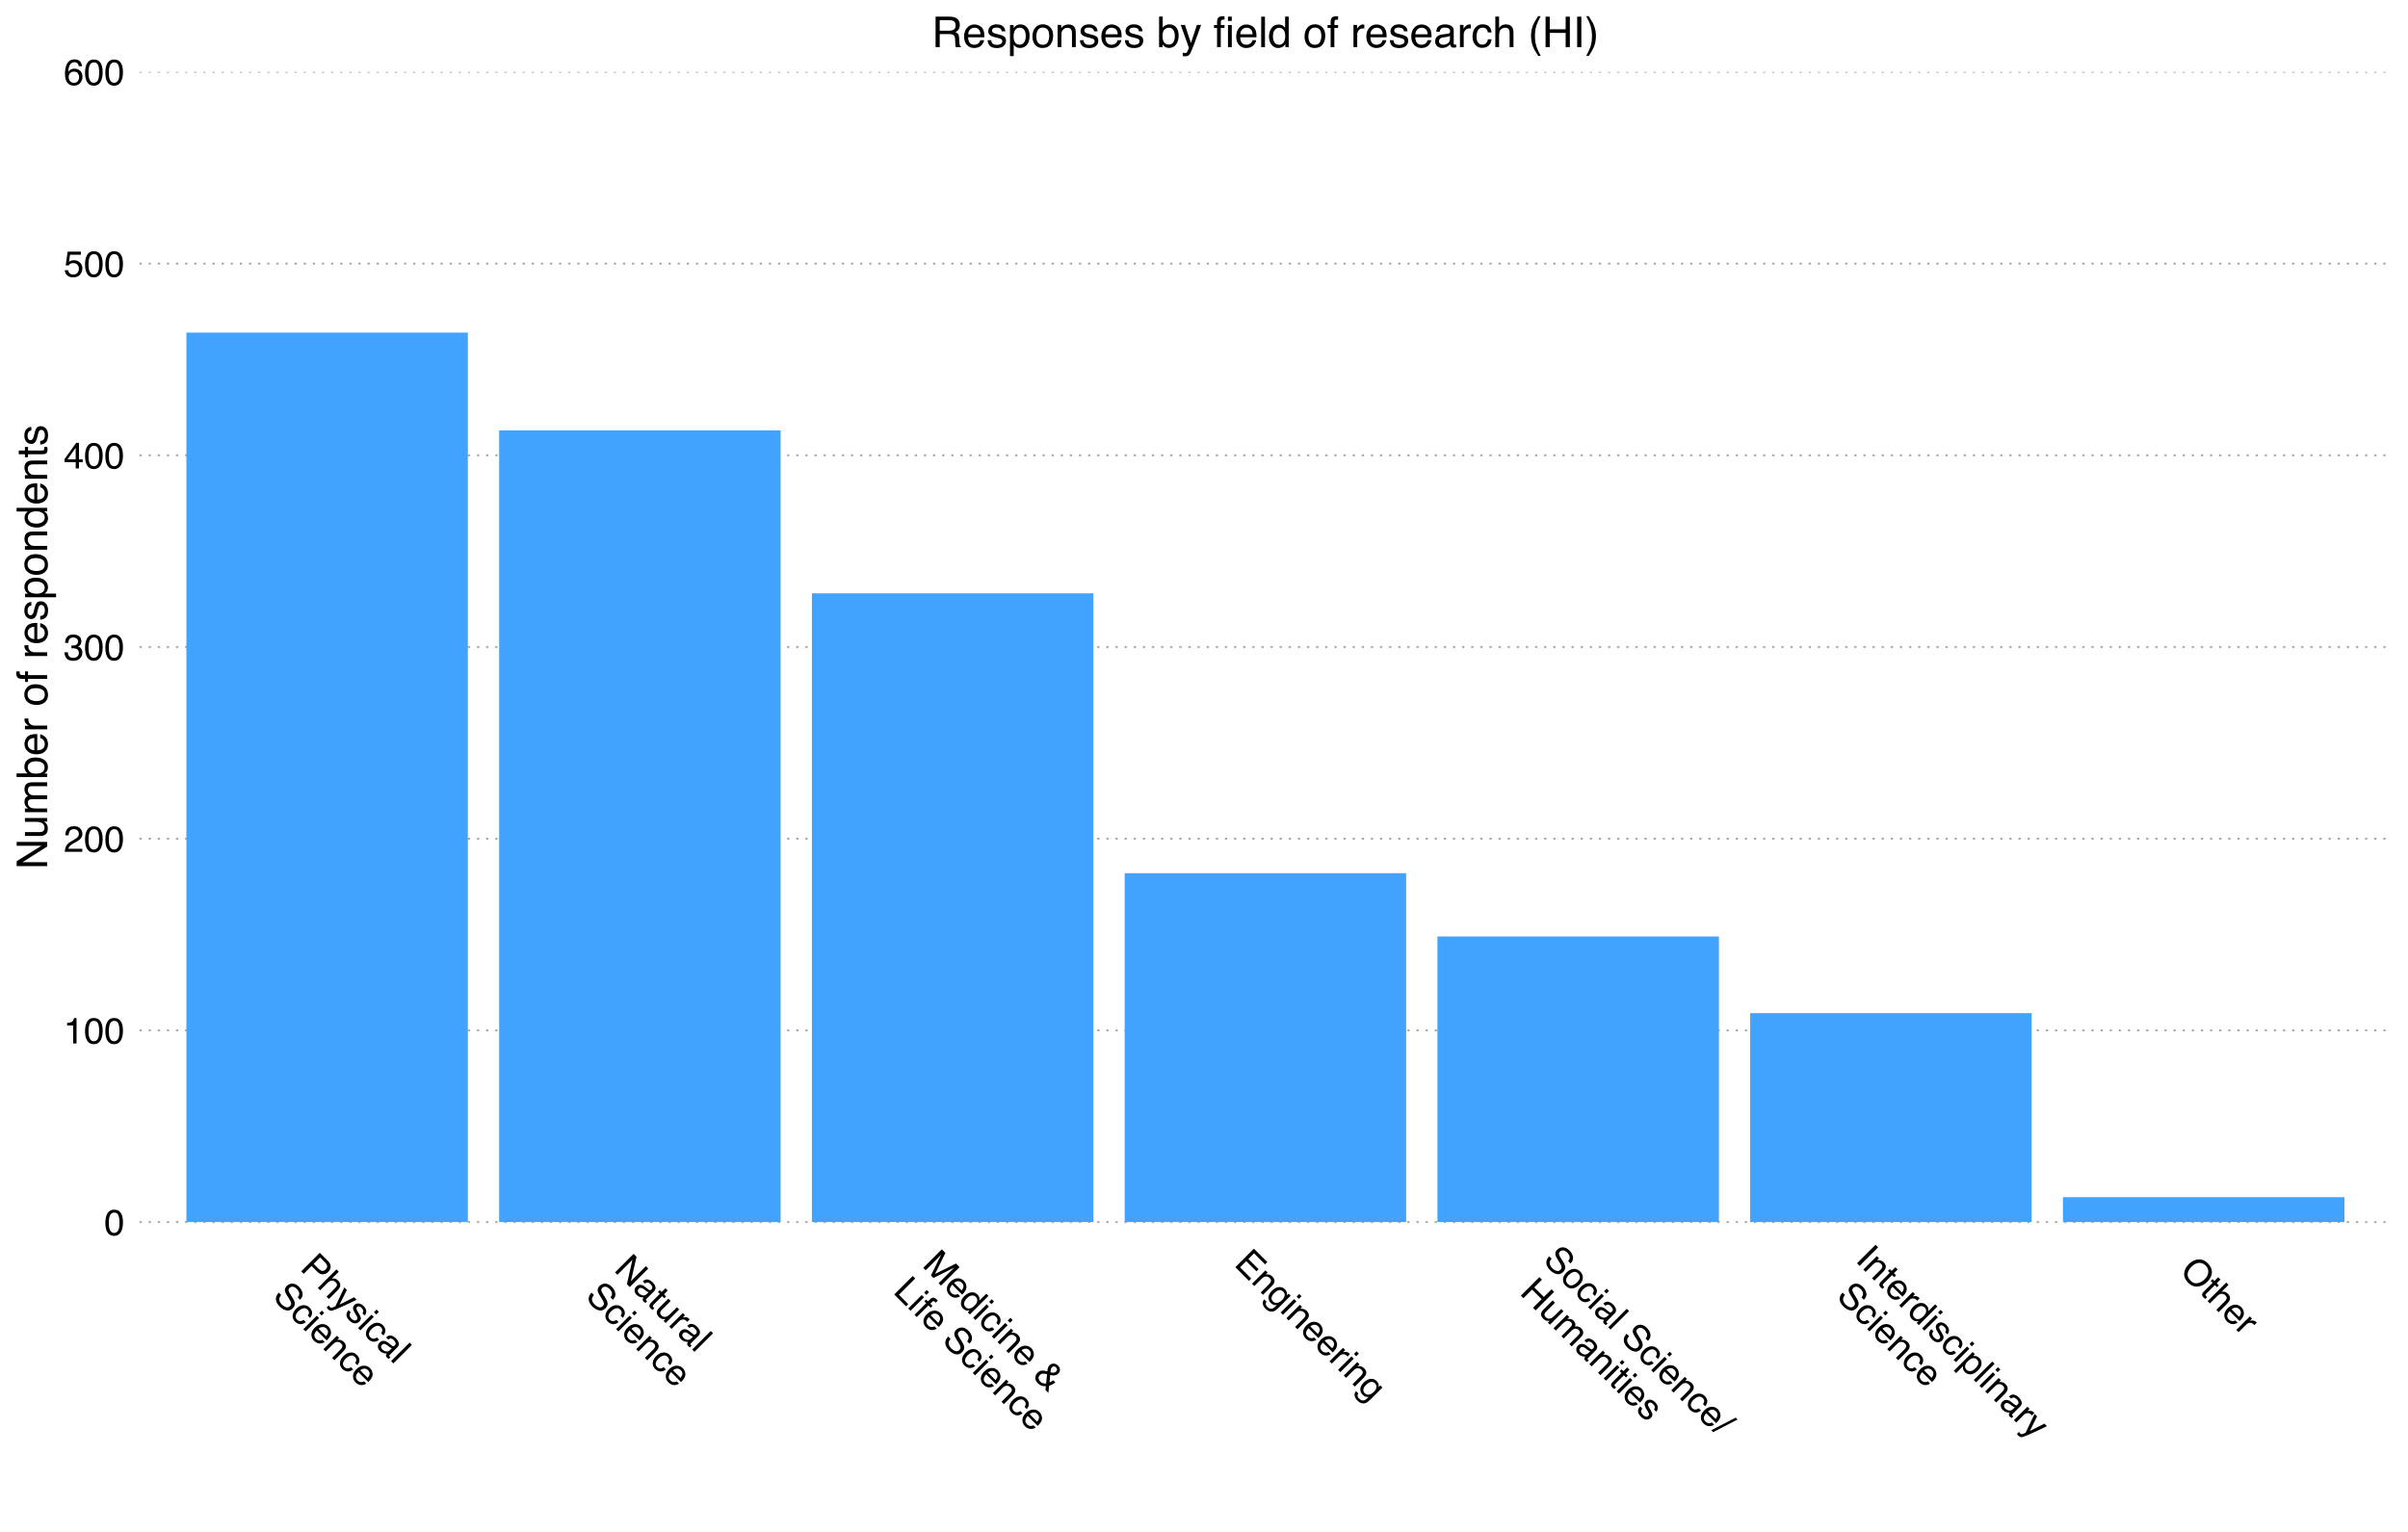 <?xml version="1.0" encoding="UTF-8"?>
<svg xmlns="http://www.w3.org/2000/svg" xmlns:xlink="http://www.w3.org/1999/xlink" width="792pt" height="504pt" viewBox="0 0 792 504" version="1.1">
<defs>
<g>
<symbol overflow="visible" id="glyph0-0">
<path style="stroke:none;" d="M 0.391 0 L 0.391 -8.609 L 7.219 -8.609 L 7.219 0 Z M 6.141 -1.078 L 6.141 -7.531 L 1.469 -7.531 L 1.469 -1.078 Z "/>
</symbol>
<symbol overflow="visible" id="glyph0-1">
<path style="stroke:none;" d="M 3.25 -8.391 C 4.332 -8.391 5.117 -7.941 5.609 -7.047 C 5.984 -6.359 6.172 -5.41 6.172 -4.203 C 6.172 -3.066 6 -2.125 5.656 -1.375 C 5.164 -0.301 4.359 0.234 3.234 0.234 C 2.234 0.234 1.484 -0.203 0.984 -1.078 C 0.578 -1.816 0.375 -2.801 0.375 -4.031 C 0.375 -4.977 0.5 -5.797 0.75 -6.484 C 1.207 -7.754 2.039 -8.391 3.25 -8.391 Z M 3.234 -0.734 C 3.785 -0.734 4.223 -0.973 4.547 -1.453 C 4.867 -1.941 5.031 -2.848 5.031 -4.172 C 5.031 -5.117 4.91 -5.898 4.672 -6.516 C 4.441 -7.129 3.988 -7.438 3.312 -7.438 C 2.688 -7.438 2.227 -7.145 1.938 -6.562 C 1.656 -5.977 1.516 -5.117 1.516 -3.984 C 1.516 -3.129 1.609 -2.441 1.797 -1.922 C 2.078 -1.129 2.555 -0.734 3.234 -0.734 Z "/>
</symbol>
<symbol overflow="visible" id="glyph0-2">
<path style="stroke:none;" d="M 1.156 -5.938 L 1.156 -6.75 C 1.914 -6.82 2.441 -6.945 2.734 -7.125 C 3.035 -7.301 3.266 -7.711 3.422 -8.359 L 4.25 -8.359 L 4.25 0 L 3.125 0 L 3.125 -5.938 Z "/>
</symbol>
<symbol overflow="visible" id="glyph0-3">
<path style="stroke:none;" d="M 0.375 0 C 0.414 -0.719 0.566 -1.344 0.828 -1.875 C 1.086 -2.414 1.594 -2.906 2.344 -3.344 L 3.469 -4 C 3.969 -4.289 4.32 -4.539 4.531 -4.75 C 4.852 -5.07 5.016 -5.441 5.016 -5.859 C 5.016 -6.348 4.863 -6.734 4.562 -7.016 C 4.27 -7.305 3.883 -7.453 3.406 -7.453 C 2.676 -7.453 2.176 -7.18 1.906 -6.641 C 1.75 -6.336 1.664 -5.93 1.656 -5.422 L 0.578 -5.422 C 0.586 -6.148 0.723 -6.742 0.984 -7.203 C 1.441 -8.016 2.25 -8.422 3.406 -8.422 C 4.363 -8.422 5.062 -8.16 5.5 -7.641 C 5.945 -7.117 6.172 -6.539 6.172 -5.906 C 6.172 -5.238 5.938 -4.664 5.469 -4.188 C 5.195 -3.906 4.707 -3.566 4 -3.172 L 3.188 -2.734 C 2.812 -2.523 2.516 -2.32 2.297 -2.125 C 1.898 -1.789 1.648 -1.414 1.547 -1 L 6.141 -1 L 6.141 0 Z "/>
</symbol>
<symbol overflow="visible" id="glyph0-4">
<path style="stroke:none;" d="M 3.125 0.234 C 2.125 0.234 1.398 -0.035 0.953 -0.578 C 0.504 -1.129 0.281 -1.797 0.281 -2.578 L 1.391 -2.578 C 1.43 -2.035 1.531 -1.641 1.688 -1.391 C 1.969 -0.953 2.461 -0.734 3.172 -0.734 C 3.734 -0.734 4.18 -0.879 4.516 -1.172 C 4.848 -1.473 5.016 -1.859 5.016 -2.328 C 5.016 -2.898 4.836 -3.301 4.484 -3.531 C 4.129 -3.77 3.641 -3.891 3.016 -3.891 C 2.941 -3.891 2.867 -3.883 2.797 -3.875 C 2.723 -3.875 2.648 -3.875 2.578 -3.875 L 2.578 -4.812 C 2.691 -4.789 2.785 -4.781 2.859 -4.781 C 2.93 -4.781 3.008 -4.781 3.094 -4.781 C 3.488 -4.781 3.812 -4.844 4.062 -4.969 C 4.508 -5.188 4.734 -5.578 4.734 -6.141 C 4.734 -6.555 4.582 -6.875 4.281 -7.094 C 3.988 -7.32 3.645 -7.438 3.25 -7.438 C 2.551 -7.438 2.066 -7.203 1.797 -6.734 C 1.648 -6.484 1.566 -6.117 1.547 -5.641 L 0.5 -5.641 C 0.5 -6.266 0.625 -6.797 0.875 -7.234 C 1.301 -8.016 2.055 -8.406 3.141 -8.406 C 3.992 -8.406 4.656 -8.211 5.125 -7.828 C 5.594 -7.453 5.828 -6.898 5.828 -6.172 C 5.828 -5.66 5.691 -5.242 5.422 -4.922 C 5.242 -4.723 5.02 -4.566 4.75 -4.453 C 5.188 -4.328 5.531 -4.094 5.781 -3.75 C 6.031 -3.406 6.156 -2.984 6.156 -2.484 C 6.156 -1.68 5.891 -1.023 5.359 -0.516 C 4.836 -0.016 4.094 0.234 3.125 0.234 Z "/>
</symbol>
<symbol overflow="visible" id="glyph0-5">
<path style="stroke:none;" d="M 3.969 -2.969 L 3.969 -6.781 L 1.281 -2.969 Z M 3.984 0 L 3.984 -2.047 L 0.312 -2.047 L 0.312 -3.078 L 4.156 -8.422 L 5.047 -8.422 L 5.047 -2.969 L 6.281 -2.969 L 6.281 -2.047 L 5.047 -2.047 L 5.047 0 Z "/>
</symbol>
<symbol overflow="visible" id="glyph0-6">
<path style="stroke:none;" d="M 1.484 -2.141 C 1.555 -1.535 1.836 -1.117 2.328 -0.891 C 2.578 -0.773 2.863 -0.719 3.188 -0.719 C 3.812 -0.719 4.273 -0.914 4.578 -1.312 C 4.879 -1.707 5.031 -2.148 5.031 -2.641 C 5.031 -3.223 4.848 -3.676 4.484 -4 C 4.129 -4.32 3.703 -4.484 3.203 -4.484 C 2.836 -4.484 2.523 -4.41 2.266 -4.266 C 2.004 -4.129 1.785 -3.938 1.609 -3.688 L 0.688 -3.734 L 1.328 -8.25 L 5.688 -8.25 L 5.688 -7.234 L 2.125 -7.234 L 1.766 -4.906 C 1.961 -5.051 2.148 -5.16 2.328 -5.234 C 2.641 -5.359 3 -5.422 3.406 -5.422 C 4.176 -5.422 4.828 -5.172 5.359 -4.672 C 5.898 -4.18 6.172 -3.555 6.172 -2.797 C 6.172 -2.004 5.922 -1.301 5.422 -0.688 C 4.93 -0.082 4.148 0.219 3.078 0.219 C 2.398 0.219 1.797 0.023 1.266 -0.359 C 0.742 -0.742 0.453 -1.336 0.391 -2.141 Z "/>
</symbol>
<symbol overflow="visible" id="glyph0-7">
<path style="stroke:none;" d="M 3.516 -8.422 C 4.453 -8.422 5.102 -8.176 5.469 -7.688 C 5.844 -7.207 6.031 -6.707 6.031 -6.188 L 4.984 -6.188 C 4.922 -6.52 4.82 -6.781 4.688 -6.969 C 4.426 -7.32 4.039 -7.5 3.531 -7.5 C 2.938 -7.5 2.461 -7.223 2.109 -6.672 C 1.766 -6.129 1.578 -5.352 1.547 -4.344 C 1.785 -4.695 2.086 -4.961 2.453 -5.141 C 2.785 -5.297 3.16 -5.375 3.578 -5.375 C 4.285 -5.375 4.898 -5.148 5.422 -4.703 C 5.941 -4.254 6.203 -3.582 6.203 -2.688 C 6.203 -1.926 5.953 -1.25 5.453 -0.656 C 4.961 -0.07 4.258 0.219 3.344 0.219 C 2.551 0.219 1.867 -0.078 1.297 -0.672 C 0.734 -1.273 0.453 -2.281 0.453 -3.688 C 0.453 -4.727 0.578 -5.613 0.828 -6.344 C 1.316 -7.727 2.211 -8.422 3.516 -8.422 Z M 3.438 -0.719 C 3.988 -0.719 4.398 -0.906 4.672 -1.281 C 4.953 -1.656 5.094 -2.098 5.094 -2.609 C 5.094 -3.035 4.969 -3.441 4.719 -3.828 C 4.477 -4.211 4.031 -4.406 3.375 -4.406 C 2.926 -4.406 2.531 -4.254 2.188 -3.953 C 1.844 -3.66 1.672 -3.211 1.672 -2.609 C 1.672 -2.078 1.828 -1.629 2.141 -1.266 C 2.453 -0.898 2.883 -0.719 3.438 -0.719 Z "/>
</symbol>
<symbol overflow="visible" id="glyph1-0">
<path style="stroke:none;" d="M 0.281 0.281 L 6.375 -5.812 L 11.203 -0.984 L 5.109 5.109 Z M 5.109 3.578 L 9.672 -0.984 L 6.359 -4.297 L 1.797 0.266 Z "/>
</symbol>
<symbol overflow="visible" id="glyph1-1">
<path style="stroke:none;" d="M 6.828 -5.359 L 9.562 -2.625 C 10.102 -2.082 10.383 -1.492 10.406 -0.859 C 10.426 -0.223 10.16 0.367 9.609 0.922 C 9.141 1.391 8.582 1.656 7.938 1.719 C 7.289 1.781 6.66 1.504 6.047 0.891 L 4.125 -1.031 L 1.547 1.547 L 0.734 0.734 Z M 8.781 0.094 C 9.219 -0.344 9.352 -0.812 9.188 -1.312 C 9.094 -1.57 8.883 -1.863 8.562 -2.188 L 6.922 -3.828 L 4.812 -1.719 L 6.453 -0.078 C 6.828 0.297 7.207 0.516 7.594 0.578 C 7.988 0.648 8.383 0.488 8.781 0.094 Z "/>
</symbol>
<symbol overflow="visible" id="glyph1-2">
<path style="stroke:none;" d="M 6.656 -5.562 L 7.406 -4.812 L 5.125 -2.531 C 5.531 -2.582 5.848 -2.586 6.078 -2.547 C 6.473 -2.461 6.852 -2.238 7.219 -1.875 C 7.863 -1.227 8.07 -0.562 7.844 0.125 C 7.727 0.488 7.453 0.891 7.016 1.328 L 4.172 4.172 L 3.406 3.406 L 6.203 0.609 C 6.523 0.285 6.719 0 6.781 -0.25 C 6.895 -0.613 6.766 -0.984 6.391 -1.359 C 6.078 -1.672 5.688 -1.844 5.219 -1.875 C 4.758 -1.914 4.238 -1.645 3.656 -1.062 L 1.297 1.297 L 0.547 0.547 Z "/>
</symbol>
<symbol overflow="visible" id="glyph1-3">
<path style="stroke:none;" d="M 7.75 -1.125 L 8.578 -0.297 C 8.191 -0.117 7.312 0.301 5.938 0.969 C 4.895 1.445 4.047 1.836 3.391 2.141 C 1.828 2.848 0.832 3.238 0.406 3.312 C -0.02 3.383 -0.453 3.203 -0.891 2.766 C -0.992 2.66 -1.066 2.578 -1.109 2.516 C -1.148 2.453 -1.203 2.359 -1.266 2.234 L -0.594 1.562 C -0.5 1.738 -0.426 1.859 -0.375 1.922 C -0.32 1.984 -0.273 2.035 -0.234 2.078 C -0.098 2.211 0.02 2.289 0.125 2.312 C 0.238 2.344 0.352 2.344 0.469 2.312 C 0.508 2.312 0.672 2.25 0.953 2.125 C 1.242 2.008 1.457 1.914 1.594 1.844 L 4.531 -4.344 L 5.359 -3.516 L 2.953 1.297 Z M 6.672 -2.422 Z "/>
</symbol>
<symbol overflow="visible" id="glyph1-4">
<path style="stroke:none;" d="M 2.391 -0.391 C 2.16 -0.117 2.031 0.133 2 0.375 C 1.945 0.781 2.156 1.219 2.625 1.688 C 2.906 1.969 3.207 2.156 3.531 2.25 C 3.852 2.344 4.141 2.266 4.391 2.016 C 4.586 1.816 4.656 1.582 4.594 1.312 C 4.531 1.145 4.383 0.863 4.156 0.469 L 3.703 -0.266 C 3.422 -0.734 3.254 -1.117 3.203 -1.422 C 3.066 -1.953 3.18 -2.398 3.547 -2.766 C 3.961 -3.18 4.445 -3.363 5 -3.312 C 5.562 -3.27 6.102 -2.988 6.625 -2.469 C 7.289 -1.801 7.578 -1.129 7.484 -0.453 C 7.422 -0.016 7.242 0.348 6.953 0.641 L 6.234 -0.078 C 6.391 -0.254 6.488 -0.469 6.531 -0.719 C 6.551 -1.07 6.348 -1.461 5.922 -1.891 C 5.641 -2.172 5.375 -2.332 5.125 -2.375 C 4.875 -2.414 4.66 -2.348 4.484 -2.172 C 4.285 -1.973 4.227 -1.719 4.312 -1.406 C 4.352 -1.238 4.457 -1.02 4.625 -0.75 L 4.984 -0.141 C 5.379 0.523 5.613 1.008 5.688 1.312 C 5.789 1.789 5.633 2.238 5.219 2.656 C 4.832 3.039 4.344 3.227 3.75 3.219 C 3.156 3.207 2.555 2.898 1.953 2.297 C 1.285 1.629 0.961 1.004 0.984 0.422 C 1.016 -0.148 1.242 -0.66 1.672 -1.109 Z M 6.641 -2.453 Z "/>
</symbol>
<symbol overflow="visible" id="glyph1-5">
<path style="stroke:none;" d="M 4.969 -3.875 L 5.719 -3.125 L 1.297 1.297 L 0.547 0.547 Z M 6.641 -5.547 L 7.391 -4.797 L 6.531 -3.938 L 5.781 -4.688 Z "/>
</symbol>
<symbol overflow="visible" id="glyph1-6">
<path style="stroke:none;" d="M 6.812 -2.312 C 7.312 -1.812 7.594 -1.281 7.656 -0.719 C 7.727 -0.164 7.508 0.438 7 1.094 L 6.266 0.359 C 6.492 0.047 6.617 -0.273 6.641 -0.609 C 6.672 -0.953 6.508 -1.301 6.156 -1.656 C 5.688 -2.125 5.113 -2.227 4.438 -1.969 C 4 -1.801 3.562 -1.5 3.125 -1.062 C 2.676 -0.613 2.395 -0.145 2.281 0.344 C 2.176 0.844 2.32 1.289 2.719 1.688 C 3.031 2 3.367 2.148 3.734 2.141 C 4.109 2.141 4.488 2.008 4.875 1.75 L 5.609 2.484 C 4.941 2.984 4.305 3.203 3.703 3.141 C 3.098 3.078 2.539 2.789 2.031 2.281 C 1.445 1.695 1.195 1.02 1.281 0.25 C 1.363 -0.52 1.719 -1.219 2.344 -1.844 C 3.125 -2.625 3.914 -3.039 4.719 -3.094 C 5.531 -3.156 6.227 -2.895 6.812 -2.312 Z M 6.688 -2.406 Z "/>
</symbol>
<symbol overflow="visible" id="glyph1-7">
<path style="stroke:none;" d="M 2.297 -0.078 C 2.078 0.141 1.984 0.391 2.016 0.672 C 2.055 0.961 2.18 1.211 2.391 1.422 C 2.66 1.691 2.973 1.891 3.328 2.016 C 3.953 2.223 4.492 2.098 4.953 1.641 L 5.547 1.047 C 5.398 1.004 5.238 0.93 5.062 0.828 C 4.883 0.723 4.711 0.609 4.547 0.484 L 4.062 0.094 C 3.75 -0.133 3.477 -0.281 3.25 -0.344 C 2.895 -0.445 2.578 -0.359 2.297 -0.078 Z M 5.609 0.234 C 5.805 0.391 5.992 0.43 6.172 0.359 C 6.266 0.328 6.375 0.25 6.5 0.125 C 6.75 -0.125 6.836 -0.395 6.766 -0.688 C 6.703 -0.988 6.508 -1.301 6.188 -1.625 C 5.789 -2.02 5.414 -2.195 5.062 -2.156 C 4.832 -2.133 4.594 -2.02 4.344 -1.812 L 3.641 -2.516 C 4.203 -3.055 4.758 -3.258 5.312 -3.125 C 5.875 -3 6.379 -2.711 6.828 -2.266 C 7.359 -1.734 7.688 -1.207 7.812 -0.688 C 7.926 -0.156 7.773 0.316 7.359 0.734 L 4.812 3.281 C 4.738 3.352 4.691 3.426 4.672 3.5 C 4.66 3.582 4.707 3.676 4.812 3.781 C 4.844 3.812 4.879 3.848 4.922 3.891 C 4.961 3.93 5.016 3.973 5.078 4.016 L 4.531 4.562 C 4.375 4.469 4.258 4.395 4.188 4.344 C 4.113 4.289 4.023 4.211 3.922 4.109 C 3.672 3.859 3.578 3.586 3.641 3.297 C 3.68 3.129 3.773 2.953 3.922 2.766 C 3.566 2.805 3.172 2.754 2.734 2.609 C 2.305 2.473 1.926 2.238 1.594 1.906 C 1.176 1.488 0.961 1.023 0.953 0.516 C 0.941 0.004 1.125 -0.438 1.5 -0.812 C 1.914 -1.227 2.363 -1.422 2.844 -1.391 C 3.332 -1.367 3.812 -1.176 4.281 -0.812 Z M 6.859 -2.234 Z "/>
</symbol>
<symbol overflow="visible" id="glyph1-8">
<path style="stroke:none;" d="M 6.656 -5.531 L 7.406 -4.781 L 1.312 1.312 L 0.562 0.562 Z "/>
</symbol>
<symbol overflow="visible" id="glyph1-9">
<path style="stroke:none;" d="M 3.156 -0.781 C 2.832 -0.414 2.629 -0.055 2.547 0.297 C 2.422 0.984 2.703 1.672 3.391 2.359 C 3.703 2.672 4.031 2.906 4.375 3.062 C 5.039 3.395 5.594 3.344 6.031 2.906 C 6.363 2.57 6.492 2.223 6.422 1.859 C 6.348 1.516 6.141 1.066 5.797 0.516 L 5.172 -0.484 C 4.742 -1.141 4.488 -1.656 4.406 -2.031 C 4.289 -2.664 4.484 -3.234 4.984 -3.734 C 5.535 -4.285 6.176 -4.551 6.906 -4.531 C 7.633 -4.508 8.344 -4.156 9.031 -3.469 C 9.676 -2.82 10.062 -2.117 10.188 -1.359 C 10.32 -0.609 10.051 0.102 9.375 0.781 L 8.609 0.016 C 8.898 -0.359 9.062 -0.695 9.094 -1 C 9.164 -1.57 8.898 -2.16 8.297 -2.766 C 7.805 -3.254 7.352 -3.504 6.938 -3.516 C 6.52 -3.523 6.172 -3.391 5.891 -3.109 C 5.598 -2.816 5.508 -2.477 5.625 -2.094 C 5.695 -1.832 5.957 -1.352 6.406 -0.656 L 7.062 0.406 C 7.375 0.906 7.562 1.352 7.625 1.75 C 7.727 2.414 7.508 3.02 6.969 3.562 C 6.301 4.227 5.578 4.461 4.797 4.266 C 4.016 4.066 3.297 3.641 2.641 2.984 C 1.879 2.223 1.473 1.441 1.422 0.641 C 1.391 -0.18 1.707 -0.914 2.375 -1.562 Z M 9.094 -3.406 Z "/>
</symbol>
<symbol overflow="visible" id="glyph1-10">
<path style="stroke:none;" d="M 6.938 -2.156 C 7.258 -1.832 7.488 -1.445 7.625 -1 C 7.77 -0.562 7.805 -0.148 7.734 0.234 C 7.648 0.609 7.488 0.969 7.25 1.312 C 7.094 1.57 6.789 1.926 6.344 2.375 L 3.078 -0.891 C 2.629 -0.422 2.367 0.047 2.297 0.516 C 2.234 0.992 2.41 1.441 2.828 1.859 C 3.211 2.242 3.648 2.422 4.141 2.391 C 4.422 2.379 4.691 2.305 4.953 2.172 L 5.672 2.891 C 5.504 3.035 5.266 3.156 4.953 3.25 C 4.641 3.344 4.352 3.383 4.094 3.375 C 3.633 3.375 3.203 3.242 2.797 2.984 C 2.578 2.848 2.352 2.664 2.125 2.438 C 1.57 1.883 1.301 1.211 1.312 0.422 C 1.332 -0.359 1.703 -1.109 2.422 -1.828 C 3.141 -2.547 3.914 -2.938 4.75 -3 C 5.582 -3.062 6.312 -2.781 6.938 -2.156 Z M 6.156 1 C 6.445 0.645 6.633 0.32 6.719 0.031 C 6.883 -0.531 6.727 -1.051 6.25 -1.531 C 5.895 -1.883 5.477 -2.051 5 -2.031 C 4.531 -2.02 4.094 -1.832 3.688 -1.469 Z M 6.859 -2.234 Z "/>
</symbol>
<symbol overflow="visible" id="glyph1-11">
<path style="stroke:none;" d="M 4.984 -3.891 L 5.703 -3.172 L 5.078 -2.547 C 5.535 -2.609 5.941 -2.578 6.297 -2.453 C 6.648 -2.328 6.969 -2.125 7.25 -1.844 C 7.875 -1.219 8.078 -0.566 7.859 0.109 C 7.742 0.473 7.461 0.879 7.016 1.328 L 4.172 4.172 L 3.406 3.406 L 6.203 0.609 C 6.473 0.336 6.648 0.078 6.734 -0.172 C 6.867 -0.578 6.766 -0.953 6.422 -1.297 C 6.242 -1.473 6.082 -1.602 5.938 -1.688 C 5.676 -1.82 5.379 -1.879 5.047 -1.859 C 4.766 -1.828 4.531 -1.754 4.344 -1.641 C 4.156 -1.523 3.91 -1.316 3.609 -1.016 L 1.297 1.297 L 0.547 0.547 Z M 6.844 -2.25 Z "/>
</symbol>
<symbol overflow="visible" id="glyph1-12">
<path style="stroke:none;" d="M 6.75 -5.438 L 7.719 -4.469 L 5.859 3.547 L 10.797 -1.391 L 11.578 -0.609 L 5.484 5.484 L 4.547 4.547 L 6.359 -3.484 L 1.438 1.438 L 0.656 0.656 Z M 9.094 -3.094 Z "/>
</symbol>
<symbol overflow="visible" id="glyph1-13">
<path style="stroke:none;" d="M 6.375 -4.969 L 7.125 -4.219 L 5.891 -2.984 L 6.594 -2.281 L 5.984 -1.672 L 5.281 -2.375 L 2.375 0.531 C 2.227 0.676 2.18 0.828 2.234 0.984 C 2.254 1.066 2.336 1.18 2.484 1.328 C 2.516 1.359 2.551 1.395 2.594 1.438 C 2.633 1.477 2.68 1.523 2.734 1.578 L 2.156 2.156 C 2.051 2.094 1.945 2.02 1.844 1.938 C 1.738 1.852 1.633 1.758 1.531 1.656 C 1.188 1.312 1.039 0.988 1.094 0.688 C 1.145 0.383 1.312 0.094 1.594 -0.188 L 4.531 -3.125 L 3.922 -3.734 L 4.531 -4.344 L 5.141 -3.734 Z "/>
</symbol>
<symbol overflow="visible" id="glyph1-14">
<path style="stroke:none;" d="M 5.734 -3.141 L 2.781 -0.188 C 2.562 0.031 2.414 0.25 2.344 0.469 C 2.219 0.863 2.332 1.238 2.688 1.594 C 3.207 2.113 3.789 2.238 4.438 1.969 C 4.789 1.82 5.18 1.535 5.609 1.109 L 7.797 -1.078 L 8.531 -0.344 L 4.094 4.094 L 3.406 3.406 L 4.062 2.75 C 3.789 2.832 3.531 2.852 3.281 2.812 C 2.758 2.77 2.297 2.547 1.891 2.141 C 1.254 1.504 1.035 0.859 1.234 0.203 C 1.328 -0.141 1.566 -0.504 1.953 -0.891 L 4.969 -3.906 Z M 6.859 -2.234 Z "/>
</symbol>
<symbol overflow="visible" id="glyph1-15">
<path style="stroke:none;" d="M 5 -3.875 L 5.719 -3.156 L 4.953 -2.391 C 5.16 -2.492 5.484 -2.535 5.922 -2.516 C 6.367 -2.504 6.738 -2.352 7.031 -2.062 C 7.051 -2.039 7.07 -2.008 7.094 -1.969 C 7.125 -1.938 7.176 -1.875 7.25 -1.781 L 6.469 -1 C 6.426 -1.062 6.383 -1.109 6.344 -1.141 C 6.312 -1.18 6.273 -1.223 6.234 -1.266 C 5.859 -1.641 5.445 -1.805 5 -1.766 C 4.562 -1.734 4.18 -1.555 3.859 -1.234 L 1.312 1.312 L 0.562 0.562 Z "/>
</symbol>
<symbol overflow="visible" id="glyph1-16">
<path style="stroke:none;" d="M 6.719 -5.469 L 7.906 -4.281 L 4.5 2.625 L 11.391 -0.797 L 12.562 0.375 L 6.469 6.469 L 5.672 5.672 L 9.266 2.078 C 9.391 1.953 9.598 1.75 9.891 1.469 C 10.18 1.188 10.492 0.879 10.828 0.547 L 3.953 3.953 L 3.141 3.141 L 6.531 -3.75 L 6.344 -3.562 C 6.195 -3.414 5.973 -3.18 5.672 -2.859 C 5.379 -2.547 5.16 -2.316 5.016 -2.172 L 1.422 1.422 L 0.625 0.625 Z "/>
</symbol>
<symbol overflow="visible" id="glyph1-17">
<path style="stroke:none;" d="M 3.188 -1.156 C 2.707 -0.676 2.41 -0.176 2.297 0.344 C 2.18 0.863 2.344 1.344 2.781 1.781 C 3.133 2.133 3.566 2.273 4.078 2.203 C 4.598 2.141 5.141 1.828 5.703 1.266 C 6.266 0.703 6.562 0.172 6.594 -0.328 C 6.625 -0.828 6.473 -1.242 6.141 -1.578 C 5.766 -1.953 5.316 -2.113 4.797 -2.062 C 4.273 -2.008 3.738 -1.707 3.188 -1.156 Z M 6.656 -2.375 C 7 -2.031 7.211 -1.672 7.297 -1.297 C 7.336 -1.086 7.344 -0.789 7.312 -0.406 L 9.562 -2.656 L 10.281 -1.938 L 4.172 4.172 L 3.484 3.484 L 4.109 2.859 C 3.66 2.973 3.254 2.969 2.891 2.844 C 2.535 2.727 2.207 2.52 1.906 2.219 C 1.406 1.719 1.18 1.078 1.234 0.297 C 1.297 -0.473 1.672 -1.203 2.359 -1.891 C 3.004 -2.535 3.727 -2.93 4.531 -3.078 C 5.332 -3.223 6.039 -2.988 6.656 -2.375 Z "/>
</symbol>
<symbol overflow="visible" id="glyph1-18">
<path style="stroke:none;" d=""/>
</symbol>
<symbol overflow="visible" id="glyph1-19">
<path style="stroke:none;" d="M 6.141 -1.297 C 6.586 -1.223 6.922 -1.191 7.141 -1.203 C 7.492 -1.223 7.785 -1.348 8.016 -1.578 C 8.203 -1.766 8.297 -1.984 8.297 -2.234 C 8.297 -2.484 8.195 -2.707 8 -2.906 C 7.695 -3.207 7.383 -3.32 7.062 -3.25 C 6.906 -3.195 6.766 -3.109 6.641 -2.984 C 6.461 -2.805 6.344 -2.598 6.281 -2.359 C 6.219 -2.117 6.172 -1.766 6.141 -1.297 Z M 2.75 1.719 C 3.062 2.031 3.395 2.223 3.75 2.297 C 4.113 2.379 4.438 2.395 4.719 2.344 L 5.031 -0.719 C 4.383 -0.844 3.93 -0.898 3.672 -0.891 C 3.285 -0.859 2.945 -0.695 2.656 -0.406 C 2.32 -0.07 2.188 0.297 2.25 0.703 C 2.312 1.109 2.477 1.445 2.75 1.719 Z M 5.125 -1.625 C 5.164 -2.188 5.242 -2.613 5.359 -2.906 C 5.473 -3.195 5.625 -3.438 5.812 -3.625 C 6.195 -4.008 6.648 -4.195 7.172 -4.188 C 7.703 -4.188 8.191 -3.961 8.641 -3.516 C 9.055 -3.098 9.266 -2.648 9.266 -2.172 C 9.266 -1.691 9.098 -1.285 8.766 -0.953 C 8.379 -0.566 7.91 -0.348 7.359 -0.297 C 7.055 -0.266 6.617 -0.305 6.047 -0.422 L 5.844 2.031 C 6.145 1.875 6.363 1.754 6.5 1.672 C 6.633 1.586 6.816 1.461 7.047 1.297 L 7.766 2.016 C 7.316 2.359 6.844 2.633 6.344 2.844 C 5.852 3.062 5.641 3.141 5.703 3.078 L 5.469 5.469 L 4.5 4.5 L 4.641 3.234 C 4.172 3.266 3.781 3.238 3.469 3.156 C 2.938 3.02 2.457 2.738 2.031 2.312 C 1.395 1.676 1.102 1.039 1.156 0.406 C 1.219 -0.219 1.461 -0.742 1.891 -1.172 C 2.348 -1.629 2.875 -1.875 3.469 -1.906 C 3.832 -1.914 4.383 -1.82 5.125 -1.625 Z "/>
</symbol>
<symbol overflow="visible" id="glyph1-20">
<path style="stroke:none;" d="M 6.75 -5.438 L 7.562 -4.625 L 2.203 0.734 L 5.281 3.812 L 4.547 4.547 L 0.656 0.656 Z "/>
</symbol>
<symbol overflow="visible" id="glyph1-21">
<path style="stroke:none;" d="M 5.844 -4.375 C 6.164 -4.676 6.445 -4.852 6.688 -4.906 C 7.113 -4.977 7.578 -4.766 8.078 -4.266 C 8.129 -4.211 8.176 -4.16 8.219 -4.109 C 8.27 -4.066 8.32 -4.008 8.375 -3.938 L 7.703 -3.266 C 7.617 -3.348 7.562 -3.406 7.531 -3.438 C 7.5 -3.469 7.469 -3.5 7.438 -3.531 C 7.207 -3.758 7.016 -3.836 6.859 -3.766 C 6.703 -3.691 6.383 -3.414 5.906 -2.938 L 6.641 -2.203 L 6.047 -1.609 L 5.297 -2.359 L 1.469 1.469 L 0.734 0.734 L 4.562 -3.094 L 3.953 -3.703 L 4.547 -4.297 L 5.156 -3.688 Z "/>
</symbol>
<symbol overflow="visible" id="glyph1-22">
<path style="stroke:none;" d="M 6.828 -5.359 L 11.25 -0.938 L 10.5 -0.188 L 6.875 -3.812 L 5.016 -1.953 L 8.375 1.406 L 7.672 2.109 L 4.312 -1.25 L 2.266 0.797 L 5.953 4.484 L 5.219 5.219 L 0.734 0.734 Z M 9.062 -3.125 Z "/>
</symbol>
<symbol overflow="visible" id="glyph1-23">
<path style="stroke:none;" d="M 6.625 -2.406 C 6.977 -2.051 7.203 -1.66 7.297 -1.234 C 7.328 -0.992 7.32 -0.707 7.281 -0.375 L 7.844 -0.938 L 8.531 -0.25 L 4.5 3.781 C 3.938 4.344 3.414 4.707 2.938 4.875 C 2.02 5.164 1.129 4.879 0.266 4.016 C -0.211 3.535 -0.504 3.023 -0.609 2.484 C -0.723 1.953 -0.57 1.438 -0.156 0.938 L 0.609 1.703 C 0.441 1.93 0.352 2.156 0.344 2.375 C 0.344 2.707 0.523 3.055 0.891 3.422 C 1.461 3.992 2.039 4.164 2.625 3.938 C 2.969 3.801 3.441 3.422 4.047 2.797 C 3.672 2.879 3.32 2.875 3 2.781 C 2.676 2.688 2.344 2.469 2 2.125 C 1.52 1.645 1.27 1.051 1.25 0.344 C 1.227 -0.363 1.613 -1.113 2.406 -1.906 C 3.145 -2.645 3.906 -3.039 4.688 -3.094 C 5.469 -3.145 6.113 -2.914 6.625 -2.406 Z M 5.703 1.203 C 6.242 0.66 6.531 0.145 6.562 -0.344 C 6.602 -0.844 6.453 -1.266 6.109 -1.609 C 5.578 -2.141 4.969 -2.25 4.281 -1.938 C 3.926 -1.789 3.535 -1.504 3.109 -1.078 C 2.609 -0.578 2.328 -0.094 2.266 0.375 C 2.203 0.844 2.344 1.25 2.688 1.594 C 3.227 2.133 3.848 2.266 4.547 1.984 C 4.941 1.836 5.328 1.578 5.703 1.203 Z M 6.75 -2.344 Z "/>
</symbol>
<symbol overflow="visible" id="glyph1-24">
<path style="stroke:none;" d="M 2.797 1.828 C 3.285 2.316 3.812 2.469 4.375 2.281 C 4.938 2.094 5.441 1.773 5.891 1.328 C 6.316 0.898 6.586 0.492 6.703 0.109 C 6.891 -0.516 6.727 -1.082 6.219 -1.594 C 5.77 -2.039 5.27 -2.195 4.719 -2.062 C 4.164 -1.926 3.641 -1.609 3.141 -1.109 C 2.672 -0.641 2.383 -0.145 2.281 0.375 C 2.176 0.895 2.348 1.379 2.797 1.828 Z M 6.906 -2.219 C 7.469 -1.656 7.754 -0.984 7.766 -0.203 C 7.785 0.566 7.426 1.32 6.688 2.062 C 5.969 2.781 5.203 3.203 4.391 3.328 C 3.578 3.453 2.805 3.148 2.078 2.422 C 1.461 1.805 1.18 1.109 1.234 0.328 C 1.297 -0.441 1.676 -1.176 2.375 -1.875 C 3.113 -2.613 3.891 -3.016 4.703 -3.078 C 5.523 -3.148 6.258 -2.863 6.906 -2.219 Z M 6.859 -2.234 Z "/>
</symbol>
<symbol overflow="visible" id="glyph1-25">
<path style="stroke:none;" d="M 8.031 -4.156 L 8.656 -3.531 L 0.625 0.625 L 0 0 Z "/>
</symbol>
<symbol overflow="visible" id="glyph1-26">
<path style="stroke:none;" d="M 6.75 -5.438 L 7.594 -4.594 L 5.062 -2.062 L 8.219 1.094 L 10.75 -1.438 L 11.594 -0.594 L 5.5 5.5 L 4.656 4.656 L 7.5 1.812 L 4.344 -1.344 L 1.5 1.5 L 0.656 0.656 Z "/>
</symbol>
<symbol overflow="visible" id="glyph1-27">
<path style="stroke:none;" d="M 4.984 -3.891 L 5.719 -3.156 L 5.094 -2.531 C 5.477 -2.562 5.797 -2.555 6.047 -2.516 C 6.461 -2.453 6.832 -2.258 7.156 -1.938 C 7.508 -1.582 7.703 -1.211 7.734 -0.828 C 7.754 -0.598 7.719 -0.332 7.625 -0.031 C 8.031 -0.125 8.398 -0.113 8.734 0 C 9.078 0.102 9.391 0.297 9.672 0.578 C 10.266 1.172 10.453 1.797 10.234 2.453 C 10.117 2.797 9.863 3.164 9.469 3.562 L 6.516 6.516 L 5.75 5.75 L 8.828 2.672 C 9.129 2.367 9.258 2.086 9.219 1.828 C 9.176 1.566 9.051 1.332 8.844 1.125 C 8.551 0.832 8.195 0.676 7.781 0.656 C 7.375 0.645 6.941 0.867 6.484 1.328 L 3.906 3.906 L 3.156 3.156 L 6.047 0.266 C 6.348 -0.035 6.531 -0.301 6.594 -0.531 C 6.688 -0.832 6.578 -1.141 6.266 -1.453 C 5.984 -1.734 5.617 -1.879 5.172 -1.891 C 4.734 -1.91 4.227 -1.633 3.656 -1.062 L 1.297 1.297 L 0.547 0.547 Z "/>
</symbol>
<symbol overflow="visible" id="glyph1-28">
<path style="stroke:none;" d="M 6.922 -5.266 L 7.766 -4.422 L 1.672 1.672 L 0.828 0.828 Z "/>
</symbol>
<symbol overflow="visible" id="glyph1-29">
<path style="stroke:none;" d="M 2.922 1.922 C 3.266 2.266 3.695 2.406 4.219 2.344 C 4.75 2.289 5.305 1.973 5.891 1.391 C 6.234 1.047 6.484 0.691 6.641 0.328 C 6.93 -0.359 6.82 -0.957 6.312 -1.469 C 5.789 -1.988 5.176 -2.082 4.469 -1.75 C 4.094 -1.582 3.691 -1.285 3.266 -0.859 C 2.922 -0.516 2.68 -0.172 2.547 0.172 C 2.273 0.816 2.398 1.398 2.922 1.922 Z M 4.906 -3.938 L 5.641 -3.203 L 5.047 -2.609 C 5.391 -2.66 5.707 -2.656 6 -2.594 C 6.414 -2.508 6.789 -2.301 7.125 -1.969 C 7.633 -1.457 7.867 -0.832 7.828 -0.094 C 7.797 0.633 7.422 1.359 6.703 2.078 C 5.734 3.047 4.797 3.484 3.891 3.391 C 3.297 3.336 2.785 3.098 2.359 2.672 C 2.023 2.336 1.816 1.984 1.734 1.609 C 1.703 1.391 1.703 1.098 1.734 0.734 L -0.531 3 L -1.281 2.25 Z "/>
</symbol>
<symbol overflow="visible" id="glyph1-30">
<path style="stroke:none;" d="M 9.516 -2.984 C 10.598 -1.898 11.051 -0.758 10.875 0.438 C 10.738 1.383 10.254 2.273 9.422 3.109 C 8.516 4.016 7.523 4.535 6.453 4.672 C 5.211 4.848 4.094 4.438 3.094 3.438 C 2.156 2.5 1.723 1.453 1.797 0.297 C 1.91 -0.773 2.426 -1.77 3.344 -2.688 C 4.164 -3.508 5.078 -4.004 6.078 -4.172 C 7.348 -4.398 8.492 -4.004 9.516 -2.984 Z M 3.922 2.797 C 4.641 3.516 5.422 3.773 6.266 3.578 C 7.117 3.391 7.883 2.957 8.562 2.281 C 9.27 1.57 9.656 0.812 9.719 0 C 9.789 -0.82 9.504 -1.555 8.859 -2.203 C 8.223 -2.836 7.488 -3.133 6.656 -3.094 C 5.82 -3.051 4.988 -2.613 4.156 -1.781 C 3.469 -1.094 3.062 -0.352 2.938 0.438 C 2.82 1.238 3.148 2.023 3.922 2.797 Z M 9.547 -2.953 Z "/>
</symbol>
<symbol overflow="visible" id="glyph2-0">
<path style="stroke:none;" d="M 0 -0.453 L -10.047 -0.453 L -10.047 -8.422 L 0 -8.422 Z M -1.266 -7.172 L -8.781 -7.172 L -8.781 -1.703 L -1.266 -1.703 Z "/>
</symbol>
<symbol overflow="visible" id="glyph2-1">
<path style="stroke:none;" d="M -10.047 -1.062 L -10.047 -2.672 L -1.906 -7.75 L -10.047 -7.75 L -10.047 -9.031 L 0 -9.031 L 0 -7.516 L -8.125 -2.359 L 0 -2.359 L 0 -1.062 Z M -10.047 -4.969 Z "/>
</symbol>
<symbol overflow="visible" id="glyph2-2">
<path style="stroke:none;" d="M -7.328 -2.141 L -2.469 -2.141 C -2.094 -2.141 -1.785 -2.195 -1.547 -2.312 C -1.109 -2.531 -0.891 -2.938 -0.891 -3.531 C -0.891 -4.383 -1.27 -4.969 -2.031 -5.281 C -2.445 -5.445 -3.008 -5.531 -3.719 -5.531 L -7.328 -5.531 L -7.328 -6.766 L 0 -6.766 L 0 -5.609 L -1.078 -5.625 C -0.797 -5.457 -0.562 -5.258 -0.375 -5.031 C 0.008 -4.562 0.203 -3.988 0.203 -3.312 C 0.203 -2.27 -0.145 -1.562 -0.844 -1.188 C -1.219 -0.977 -1.719 -0.875 -2.344 -0.875 L -7.328 -0.875 Z M -7.5 -3.828 Z "/>
</symbol>
<symbol overflow="visible" id="glyph2-3">
<path style="stroke:none;" d="M -7.328 -0.906 L -7.328 -2.125 L -6.281 -2.125 C -6.645 -2.414 -6.906 -2.676 -7.062 -2.906 C -7.344 -3.312 -7.484 -3.773 -7.484 -4.297 C -7.484 -4.879 -7.344 -5.348 -7.062 -5.703 C -6.895 -5.898 -6.648 -6.082 -6.328 -6.25 C -6.723 -6.52 -7.016 -6.836 -7.203 -7.203 C -7.391 -7.578 -7.484 -7.992 -7.484 -8.453 C -7.484 -9.441 -7.129 -10.113 -6.422 -10.469 C -6.035 -10.656 -5.52 -10.75 -4.875 -10.75 L 0 -10.75 L 0 -9.469 L -5.094 -9.469 C -5.57 -9.469 -5.898 -9.348 -6.078 -9.109 C -6.266 -8.867 -6.359 -8.57 -6.359 -8.219 C -6.359 -7.738 -6.195 -7.32 -5.875 -6.969 C -5.551 -6.625 -5.016 -6.453 -4.266 -6.453 L 0 -6.453 L 0 -5.203 L -4.781 -5.203 C -5.281 -5.203 -5.641 -5.141 -5.859 -5.016 C -6.203 -4.828 -6.375 -4.477 -6.375 -3.969 C -6.375 -3.508 -6.191 -3.086 -5.828 -2.703 C -5.473 -2.328 -4.828 -2.141 -3.891 -2.141 L 0 -2.141 L 0 -0.906 Z "/>
</symbol>
<symbol overflow="visible" id="glyph2-4">
<path style="stroke:none;" d="M -10.078 -0.812 L -10.078 -2 L -6.438 -2 C -6.781 -2.27 -7.047 -2.594 -7.234 -2.969 C -7.422 -3.344 -7.516 -3.75 -7.516 -4.188 C -7.516 -5.094 -7.203 -5.828 -6.578 -6.391 C -5.953 -6.961 -5.023 -7.25 -3.797 -7.25 C -2.641 -7.25 -1.676 -6.969 -0.906 -6.406 C -0.145 -5.852 0.234 -5.078 0.234 -4.078 C 0.234 -3.523 0.098 -3.055 -0.172 -2.672 C -0.328 -2.441 -0.582 -2.195 -0.938 -1.938 L 0 -1.938 L 0 -0.812 Z M -0.859 -4 C -0.859 -4.664 -1.117 -5.164 -1.641 -5.5 C -2.172 -5.832 -2.867 -6 -3.734 -6 C -4.504 -6 -5.141 -5.832 -5.641 -5.5 C -6.148 -5.164 -6.406 -4.68 -6.406 -4.047 C -6.406 -3.484 -6.195 -2.988 -5.781 -2.562 C -5.375 -2.145 -4.691 -1.938 -3.734 -1.938 C -3.047 -1.938 -2.488 -2.02 -2.062 -2.188 C -1.258 -2.52 -0.859 -3.125 -0.859 -4 Z "/>
</symbol>
<symbol overflow="visible" id="glyph2-5">
<path style="stroke:none;" d="M -7.484 -3.953 C -7.484 -4.473 -7.359 -4.973 -7.109 -5.453 C -6.867 -5.941 -6.555 -6.316 -6.172 -6.578 C -5.805 -6.828 -5.375 -6.988 -4.875 -7.062 C -4.539 -7.133 -4.004 -7.172 -3.266 -7.172 L -3.266 -1.812 C -2.523 -1.832 -1.93 -2.004 -1.484 -2.328 C -1.035 -2.66 -0.812 -3.172 -0.812 -3.859 C -0.812 -4.504 -1.02 -5.02 -1.438 -5.406 C -1.688 -5.625 -1.973 -5.773 -2.297 -5.859 L -2.297 -7.078 C -2.023 -7.047 -1.723 -6.938 -1.391 -6.75 C -1.066 -6.57 -0.801 -6.375 -0.594 -6.156 C -0.227 -5.781 0.02 -5.316 0.156 -4.766 C 0.227 -4.473 0.266 -4.141 0.266 -3.766 C 0.266 -2.848 -0.066 -2.07 -0.734 -1.438 C -1.398 -0.812 -2.328 -0.5 -3.516 -0.5 C -4.691 -0.5 -5.645 -0.816 -6.375 -1.453 C -7.113 -2.086 -7.484 -2.922 -7.484 -3.953 Z M -4.25 -5.906 C -4.781 -5.863 -5.207 -5.75 -5.531 -5.562 C -6.113 -5.227 -6.406 -4.664 -6.406 -3.875 C -6.406 -3.312 -6.203 -2.836 -5.797 -2.453 C -5.391 -2.066 -4.875 -1.863 -4.25 -1.844 Z M -7.5 -3.828 Z "/>
</symbol>
<symbol overflow="visible" id="glyph2-6">
<path style="stroke:none;" d="M -7.328 -0.938 L -7.328 -2.109 L -6.062 -2.109 C -6.301 -2.203 -6.598 -2.438 -6.953 -2.812 C -7.305 -3.188 -7.484 -3.617 -7.484 -4.109 C -7.484 -4.129 -7.477 -4.164 -7.469 -4.219 C -7.469 -4.27 -7.461 -4.363 -7.453 -4.5 L -6.156 -4.5 C -6.164 -4.426 -6.172 -4.359 -6.172 -4.297 C -6.18 -4.234 -6.188 -4.164 -6.188 -4.094 C -6.188 -3.477 -5.984 -3.004 -5.578 -2.672 C -5.18 -2.336 -4.727 -2.172 -4.219 -2.172 L 0 -2.172 L 0 -0.938 Z "/>
</symbol>
<symbol overflow="visible" id="glyph2-7">
<path style="stroke:none;" d=""/>
</symbol>
<symbol overflow="visible" id="glyph2-8">
<path style="stroke:none;" d="M -0.797 -3.812 C -0.797 -4.625 -1.102 -5.18 -1.719 -5.484 C -2.332 -5.785 -3.02 -5.938 -3.781 -5.938 C -4.469 -5.938 -5.023 -5.828 -5.453 -5.609 C -6.117 -5.266 -6.453 -4.672 -6.453 -3.828 C -6.453 -3.066 -6.164 -2.516 -5.594 -2.172 C -5.02 -1.836 -4.328 -1.672 -3.516 -1.672 C -2.742 -1.672 -2.098 -1.836 -1.578 -2.172 C -1.055 -2.516 -0.797 -3.062 -0.797 -3.812 Z M -7.531 -3.859 C -7.531 -4.797 -7.211 -5.586 -6.578 -6.234 C -5.953 -6.891 -5.031 -7.219 -3.812 -7.219 C -2.633 -7.219 -1.66 -6.93 -0.891 -6.359 C -0.117 -5.785 0.266 -4.895 0.266 -3.688 C 0.266 -2.688 -0.07 -1.891 -0.75 -1.297 C -1.438 -0.703 -2.352 -0.406 -3.5 -0.406 C -4.727 -0.406 -5.707 -0.719 -6.438 -1.344 C -7.164 -1.969 -7.531 -2.805 -7.531 -3.859 Z M -7.5 -3.812 Z "/>
</symbol>
<symbol overflow="visible" id="glyph2-9">
<path style="stroke:none;" d="M -8.438 -1.203 C -8.945 -1.223 -9.32 -1.316 -9.562 -1.484 C -9.977 -1.766 -10.188 -2.316 -10.188 -3.141 C -10.188 -3.211 -10.18 -3.289 -10.172 -3.375 C -10.172 -3.457 -10.164 -3.551 -10.156 -3.656 L -9.031 -3.656 C -9.039 -3.531 -9.047 -3.438 -9.047 -3.375 C -9.055 -3.32 -9.062 -3.27 -9.062 -3.219 C -9.062 -2.844 -8.961 -2.617 -8.766 -2.547 C -8.578 -2.473 -8.082 -2.438 -7.281 -2.438 L -7.281 -3.656 L -6.312 -3.656 L -6.312 -2.422 L 0 -2.422 L 0 -1.203 L -6.312 -1.203 L -6.312 -0.188 L -7.281 -0.188 L -7.281 -1.203 Z "/>
</symbol>
<symbol overflow="visible" id="glyph2-10">
<path style="stroke:none;" d="M -2.297 -1.641 C -1.891 -1.672 -1.578 -1.77 -1.359 -1.938 C -0.961 -2.25 -0.766 -2.789 -0.766 -3.562 C -0.766 -4.008 -0.863 -4.406 -1.062 -4.75 C -1.258 -5.102 -1.562 -5.281 -1.969 -5.281 C -2.289 -5.281 -2.531 -5.141 -2.688 -4.859 C -2.789 -4.68 -2.91 -4.332 -3.047 -3.812 L -3.281 -2.828 C -3.438 -2.203 -3.613 -1.742 -3.812 -1.453 C -4.145 -0.922 -4.602 -0.656 -5.188 -0.656 C -5.883 -0.656 -6.445 -0.906 -6.875 -1.406 C -7.301 -1.906 -7.516 -2.578 -7.516 -3.422 C -7.516 -4.523 -7.191 -5.316 -6.547 -5.797 C -6.129 -6.109 -5.688 -6.258 -5.219 -6.25 L -5.219 -5.094 C -5.5 -5.062 -5.75 -4.961 -5.969 -4.797 C -6.289 -4.516 -6.453 -4.023 -6.453 -3.328 C -6.453 -2.859 -6.363 -2.504 -6.188 -2.266 C -6.008 -2.023 -5.773 -1.906 -5.484 -1.906 C -5.172 -1.906 -4.914 -2.062 -4.719 -2.375 C -4.602 -2.562 -4.504 -2.832 -4.422 -3.188 L -4.219 -4 C -4.008 -4.883 -3.805 -5.477 -3.609 -5.781 C -3.285 -6.258 -2.789 -6.5 -2.125 -6.5 C -1.469 -6.5 -0.898 -6.25 -0.422 -5.75 C 0.047 -5.258 0.281 -4.508 0.281 -3.5 C 0.281 -2.406 0.035 -1.629 -0.453 -1.172 C -0.953 -0.723 -1.566 -0.484 -2.297 -0.453 Z M -7.5 -3.453 Z "/>
</symbol>
<symbol overflow="visible" id="glyph2-11">
<path style="stroke:none;" d="M -0.828 -4 C -0.828 -4.57 -1.066 -5.047 -1.547 -5.422 C -2.023 -5.805 -2.742 -6 -3.703 -6 C -4.285 -6 -4.785 -5.914 -5.203 -5.75 C -6.016 -5.426 -6.422 -4.844 -6.422 -4 C -6.422 -3.145 -5.992 -2.562 -5.141 -2.25 C -4.68 -2.07 -4.102 -1.984 -3.406 -1.984 C -2.844 -1.984 -2.363 -2.07 -1.969 -2.25 C -1.207 -2.562 -0.828 -3.145 -0.828 -4 Z M -7.281 -0.812 L -7.281 -2 L -6.312 -2 C -6.645 -2.25 -6.906 -2.52 -7.094 -2.812 C -7.363 -3.227 -7.5 -3.711 -7.5 -4.266 C -7.5 -5.098 -7.18 -5.801 -6.547 -6.375 C -5.91 -6.957 -5.004 -7.25 -3.828 -7.25 C -2.223 -7.25 -1.082 -6.832 -0.406 -6 C 0.031 -5.469 0.25 -4.852 0.25 -4.156 C 0.25 -3.602 0.129 -3.141 -0.109 -2.766 C -0.254 -2.547 -0.492 -2.301 -0.828 -2.031 L 2.922 -2.031 L 2.922 -0.812 Z "/>
</symbol>
<symbol overflow="visible" id="glyph2-12">
<path style="stroke:none;" d="M -7.328 -0.906 L -7.328 -2.078 L -6.281 -2.078 C -6.707 -2.422 -7.016 -2.785 -7.203 -3.172 C -7.391 -3.555 -7.484 -3.988 -7.484 -4.469 C -7.484 -5.5 -7.125 -6.195 -6.406 -6.562 C -6 -6.77 -5.43 -6.875 -4.703 -6.875 L 0 -6.875 L 0 -5.625 L -4.609 -5.625 C -5.055 -5.625 -5.414 -5.555 -5.688 -5.422 C -6.145 -5.203 -6.375 -4.805 -6.375 -4.234 C -6.375 -3.941 -6.348 -3.703 -6.297 -3.516 C -6.191 -3.18 -5.988 -2.883 -5.688 -2.625 C -5.445 -2.414 -5.195 -2.281 -4.938 -2.219 C -4.676 -2.164 -4.305 -2.141 -3.828 -2.141 L 0 -2.141 L 0 -0.906 Z M -7.5 -3.797 Z "/>
</symbol>
<symbol overflow="visible" id="glyph2-13">
<path style="stroke:none;" d="M -3.578 -1.688 C -2.797 -1.688 -2.141 -1.852 -1.609 -2.188 C -1.078 -2.52 -0.812 -3.051 -0.812 -3.781 C -0.812 -4.352 -1.055 -4.82 -1.547 -5.188 C -2.035 -5.551 -2.738 -5.734 -3.656 -5.734 C -4.582 -5.734 -5.266 -5.539 -5.703 -5.156 C -6.148 -4.781 -6.375 -4.316 -6.375 -3.766 C -6.375 -3.148 -6.133 -2.648 -5.656 -2.266 C -5.188 -1.879 -4.492 -1.688 -3.578 -1.688 Z M -7.453 -3.531 C -7.453 -4.094 -7.332 -4.562 -7.094 -4.938 C -6.957 -5.156 -6.719 -5.406 -6.375 -5.688 L -10.078 -5.688 L -10.078 -6.875 L 0 -6.875 L 0 -5.766 L -1.016 -5.766 C -0.566 -5.473 -0.238 -5.129 -0.031 -4.734 C 0.164 -4.348 0.266 -3.898 0.266 -3.391 C 0.266 -2.578 -0.078 -1.875 -0.766 -1.281 C -1.453 -0.688 -2.363 -0.391 -3.5 -0.391 C -4.57 -0.391 -5.5 -0.66 -6.281 -1.203 C -7.062 -1.742 -7.453 -2.52 -7.453 -3.531 Z "/>
</symbol>
<symbol overflow="visible" id="glyph2-14">
<path style="stroke:none;" d="M -9.359 -1.156 L -9.359 -2.391 L -7.328 -2.391 L -7.328 -3.562 L -6.312 -3.562 L -6.312 -2.391 L -1.531 -2.391 C -1.281 -2.391 -1.113 -2.477 -1.031 -2.656 C -0.977 -2.75 -0.953 -2.906 -0.953 -3.125 C -0.953 -3.188 -0.953 -3.25 -0.953 -3.312 C -0.953 -3.383 -0.957 -3.469 -0.969 -3.562 L 0 -3.562 C 0.039 -3.414 0.066 -3.266 0.078 -3.109 C 0.098 -2.961 0.109 -2.801 0.109 -2.625 C 0.109 -2.051 -0.035 -1.66 -0.328 -1.453 C -0.617 -1.254 -1 -1.156 -1.469 -1.156 L -6.312 -1.156 L -6.312 -0.156 L -7.328 -0.156 L -7.328 -1.156 Z "/>
</symbol>
<symbol overflow="visible" id="glyph3-0">
<path style="stroke:none;" d="M 0.453 0 L 0.453 -10.047 L 8.422 -10.047 L 8.422 0 Z M 7.172 -1.266 L 7.172 -8.781 L 1.703 -8.781 L 1.703 -1.266 Z "/>
</symbol>
<symbol overflow="visible" id="glyph3-1">
<path style="stroke:none;" d="M 5.734 -5.438 C 6.367 -5.438 6.875 -5.562 7.25 -5.812 C 7.625 -6.07 7.812 -6.535 7.812 -7.203 C 7.812 -7.922 7.551 -8.41 7.031 -8.672 C 6.75 -8.805 6.375 -8.875 5.906 -8.875 L 2.594 -8.875 L 2.594 -5.438 Z M 1.234 -10.047 L 5.875 -10.047 C 6.645 -10.047 7.273 -9.93 7.766 -9.703 C 8.711 -9.273 9.188 -8.484 9.188 -7.328 C 9.188 -6.734 9.062 -6.242 8.812 -5.859 C 8.562 -5.473 8.211 -5.164 7.766 -4.938 C 8.16 -4.781 8.457 -4.57 8.656 -4.312 C 8.852 -4.051 8.961 -3.629 8.984 -3.047 L 9.031 -1.703 C 9.051 -1.316 9.086 -1.031 9.141 -0.844 C 9.211 -0.52 9.359 -0.312 9.578 -0.219 L 9.578 0 L 7.906 0 C 7.852 -0.082 7.812 -0.191 7.781 -0.328 C 7.758 -0.473 7.738 -0.738 7.719 -1.125 L 7.641 -2.797 C 7.609 -3.453 7.363 -3.895 6.906 -4.125 C 6.645 -4.25 6.238 -4.312 5.688 -4.312 L 2.594 -4.312 L 2.594 0 L 1.234 0 Z "/>
</symbol>
<symbol overflow="visible" id="glyph3-2">
<path style="stroke:none;" d="M 3.953 -7.484 C 4.473 -7.484 4.973 -7.359 5.453 -7.109 C 5.941 -6.867 6.316 -6.555 6.578 -6.172 C 6.828 -5.805 6.988 -5.375 7.062 -4.875 C 7.133 -4.539 7.172 -4.004 7.172 -3.266 L 1.812 -3.266 C 1.832 -2.523 2.004 -1.93 2.328 -1.484 C 2.66 -1.035 3.172 -0.812 3.859 -0.812 C 4.504 -0.812 5.02 -1.02 5.406 -1.438 C 5.625 -1.688 5.773 -1.973 5.859 -2.297 L 7.078 -2.297 C 7.047 -2.023 6.938 -1.723 6.75 -1.391 C 6.57 -1.066 6.375 -0.801 6.156 -0.594 C 5.781 -0.227 5.316 0.02 4.766 0.156 C 4.473 0.227 4.141 0.266 3.766 0.266 C 2.848 0.266 2.07 -0.066 1.438 -0.734 C 0.812 -1.398 0.5 -2.328 0.5 -3.516 C 0.5 -4.691 0.816 -5.645 1.453 -6.375 C 2.086 -7.113 2.922 -7.484 3.953 -7.484 Z M 5.906 -4.25 C 5.863 -4.781 5.75 -5.207 5.562 -5.531 C 5.227 -6.113 4.664 -6.406 3.875 -6.406 C 3.312 -6.406 2.836 -6.203 2.453 -5.797 C 2.066 -5.391 1.863 -4.875 1.844 -4.25 Z M 3.828 -7.5 Z "/>
</symbol>
<symbol overflow="visible" id="glyph3-3">
<path style="stroke:none;" d="M 1.641 -2.297 C 1.672 -1.891 1.77 -1.578 1.938 -1.359 C 2.25 -0.961 2.789 -0.766 3.562 -0.766 C 4.008 -0.766 4.406 -0.863 4.75 -1.062 C 5.102 -1.258 5.281 -1.562 5.281 -1.969 C 5.281 -2.289 5.141 -2.531 4.859 -2.688 C 4.68 -2.789 4.332 -2.91 3.812 -3.047 L 2.828 -3.281 C 2.203 -3.438 1.742 -3.613 1.453 -3.812 C 0.922 -4.145 0.656 -4.602 0.656 -5.188 C 0.656 -5.883 0.906 -6.445 1.406 -6.875 C 1.906 -7.301 2.578 -7.516 3.422 -7.516 C 4.523 -7.516 5.316 -7.191 5.797 -6.547 C 6.109 -6.129 6.258 -5.688 6.25 -5.219 L 5.094 -5.219 C 5.062 -5.5 4.961 -5.75 4.797 -5.969 C 4.516 -6.289 4.023 -6.453 3.328 -6.453 C 2.859 -6.453 2.504 -6.363 2.266 -6.188 C 2.023 -6.008 1.906 -5.773 1.906 -5.484 C 1.906 -5.172 2.062 -4.914 2.375 -4.719 C 2.562 -4.602 2.832 -4.504 3.188 -4.422 L 4 -4.219 C 4.883 -4.008 5.477 -3.805 5.781 -3.609 C 6.258 -3.285 6.5 -2.789 6.5 -2.125 C 6.5 -1.469 6.25 -0.898 5.75 -0.422 C 5.258 0.047 4.508 0.281 3.5 0.281 C 2.406 0.281 1.629 0.035 1.172 -0.453 C 0.723 -0.953 0.484 -1.566 0.453 -2.297 Z M 3.453 -7.5 Z "/>
</symbol>
<symbol overflow="visible" id="glyph3-4">
<path style="stroke:none;" d="M 4 -0.828 C 4.57 -0.828 5.047 -1.066 5.422 -1.547 C 5.805 -2.023 6 -2.742 6 -3.703 C 6 -4.285 5.914 -4.785 5.75 -5.203 C 5.426 -6.016 4.844 -6.422 4 -6.422 C 3.145 -6.422 2.562 -5.992 2.25 -5.141 C 2.07 -4.68 1.984 -4.102 1.984 -3.406 C 1.984 -2.844 2.07 -2.363 2.25 -1.969 C 2.562 -1.207 3.145 -0.828 4 -0.828 Z M 0.812 -7.281 L 2 -7.281 L 2 -6.312 C 2.25 -6.645 2.52 -6.906 2.812 -7.094 C 3.227 -7.363 3.711 -7.5 4.266 -7.5 C 5.098 -7.5 5.801 -7.18 6.375 -6.547 C 6.957 -5.91 7.25 -5.004 7.25 -3.828 C 7.25 -2.223 6.832 -1.082 6 -0.406 C 5.469 0.031 4.852 0.25 4.156 0.25 C 3.602 0.25 3.141 0.129 2.766 -0.109 C 2.547 -0.254 2.301 -0.492 2.031 -0.828 L 2.031 2.922 L 0.812 2.922 Z "/>
</symbol>
<symbol overflow="visible" id="glyph3-5">
<path style="stroke:none;" d="M 3.812 -0.797 C 4.625 -0.797 5.18 -1.102 5.484 -1.719 C 5.785 -2.332 5.938 -3.02 5.938 -3.781 C 5.938 -4.469 5.828 -5.023 5.609 -5.453 C 5.266 -6.117 4.672 -6.453 3.828 -6.453 C 3.066 -6.453 2.516 -6.164 2.172 -5.594 C 1.836 -5.02 1.672 -4.328 1.672 -3.516 C 1.672 -2.742 1.836 -2.098 2.172 -1.578 C 2.516 -1.055 3.062 -0.797 3.812 -0.797 Z M 3.859 -7.531 C 4.797 -7.531 5.586 -7.211 6.234 -6.578 C 6.891 -5.953 7.219 -5.031 7.219 -3.812 C 7.219 -2.633 6.93 -1.66 6.359 -0.891 C 5.785 -0.117 4.895 0.266 3.688 0.266 C 2.688 0.266 1.891 -0.07 1.297 -0.75 C 0.703 -1.438 0.406 -2.352 0.406 -3.5 C 0.406 -4.727 0.719 -5.707 1.344 -6.438 C 1.969 -7.164 2.805 -7.531 3.859 -7.531 Z M 3.812 -7.5 Z "/>
</symbol>
<symbol overflow="visible" id="glyph3-6">
<path style="stroke:none;" d="M 0.906 -7.328 L 2.078 -7.328 L 2.078 -6.281 C 2.422 -6.707 2.785 -7.016 3.172 -7.203 C 3.555 -7.391 3.988 -7.484 4.469 -7.484 C 5.5 -7.484 6.195 -7.125 6.562 -6.406 C 6.77 -6 6.875 -5.43 6.875 -4.703 L 6.875 0 L 5.625 0 L 5.625 -4.609 C 5.625 -5.055 5.555 -5.414 5.422 -5.688 C 5.203 -6.145 4.805 -6.375 4.234 -6.375 C 3.941 -6.375 3.703 -6.348 3.516 -6.297 C 3.18 -6.191 2.883 -5.988 2.625 -5.688 C 2.414 -5.445 2.281 -5.195 2.219 -4.938 C 2.164 -4.676 2.141 -4.305 2.141 -3.828 L 2.141 0 L 0.906 0 Z M 3.797 -7.5 Z "/>
</symbol>
<symbol overflow="visible" id="glyph3-7">
<path style="stroke:none;" d=""/>
</symbol>
<symbol overflow="visible" id="glyph3-8">
<path style="stroke:none;" d="M 0.812 -10.078 L 2 -10.078 L 2 -6.438 C 2.27 -6.781 2.594 -7.047 2.969 -7.234 C 3.344 -7.422 3.75 -7.516 4.188 -7.516 C 5.094 -7.516 5.828 -7.203 6.391 -6.578 C 6.961 -5.953 7.25 -5.023 7.25 -3.797 C 7.25 -2.641 6.969 -1.676 6.406 -0.906 C 5.852 -0.145 5.078 0.234 4.078 0.234 C 3.523 0.234 3.055 0.098 2.672 -0.172 C 2.441 -0.328 2.195 -0.582 1.938 -0.938 L 1.938 0 L 0.812 0 Z M 4 -0.859 C 4.664 -0.859 5.164 -1.117 5.5 -1.641 C 5.832 -2.172 6 -2.867 6 -3.734 C 6 -4.504 5.832 -5.141 5.5 -5.641 C 5.164 -6.148 4.68 -6.406 4.047 -6.406 C 3.484 -6.406 2.988 -6.195 2.562 -5.781 C 2.145 -5.375 1.938 -4.691 1.938 -3.734 C 1.938 -3.047 2.02 -2.488 2.188 -2.062 C 2.52 -1.258 3.125 -0.859 4 -0.859 Z "/>
</symbol>
<symbol overflow="visible" id="glyph3-9">
<path style="stroke:none;" d="M 5.469 -7.328 L 6.844 -7.328 C 6.664 -6.859 6.281 -5.785 5.688 -4.109 C 5.238 -2.848 4.863 -1.82 4.562 -1.031 C 3.852 0.832 3.352 1.969 3.062 2.375 C 2.77 2.789 2.266 3 1.547 3 C 1.379 3 1.25 2.988 1.156 2.969 C 1.062 2.957 0.945 2.938 0.812 2.906 L 0.812 1.781 C 1.02 1.844 1.172 1.879 1.266 1.891 C 1.367 1.91 1.457 1.922 1.531 1.922 C 1.75 1.922 1.91 1.879 2.016 1.797 C 2.129 1.723 2.223 1.633 2.297 1.531 C 2.316 1.488 2.395 1.297 2.531 0.953 C 2.676 0.617 2.781 0.375 2.844 0.219 L 0.141 -7.328 L 1.531 -7.328 L 3.5 -1.359 Z M 3.5 -7.5 Z "/>
</symbol>
<symbol overflow="visible" id="glyph3-10">
<path style="stroke:none;" d="M 1.203 -8.438 C 1.223 -8.945 1.316 -9.32 1.484 -9.562 C 1.766 -9.977 2.316 -10.188 3.141 -10.188 C 3.211 -10.188 3.289 -10.18 3.375 -10.172 C 3.457 -10.172 3.551 -10.164 3.656 -10.156 L 3.656 -9.031 C 3.531 -9.039 3.438 -9.047 3.375 -9.047 C 3.32 -9.055 3.27 -9.062 3.219 -9.062 C 2.844 -9.062 2.617 -8.961 2.547 -8.766 C 2.473 -8.578 2.438 -8.082 2.438 -7.281 L 3.656 -7.281 L 3.656 -6.312 L 2.422 -6.312 L 2.422 0 L 1.203 0 L 1.203 -6.312 L 0.188 -6.312 L 0.188 -7.281 L 1.203 -7.281 Z "/>
</symbol>
<symbol overflow="visible" id="glyph3-11">
<path style="stroke:none;" d="M 0.906 -7.281 L 2.156 -7.281 L 2.156 0 L 0.906 0 Z M 0.906 -10.047 L 2.156 -10.047 L 2.156 -8.641 L 0.906 -8.641 Z "/>
</symbol>
<symbol overflow="visible" id="glyph3-12">
<path style="stroke:none;" d="M 0.938 -10.047 L 2.172 -10.047 L 2.172 0 L 0.938 0 Z "/>
</symbol>
<symbol overflow="visible" id="glyph3-13">
<path style="stroke:none;" d="M 1.688 -3.578 C 1.688 -2.797 1.852 -2.141 2.188 -1.609 C 2.52 -1.078 3.051 -0.812 3.781 -0.812 C 4.352 -0.812 4.82 -1.055 5.188 -1.547 C 5.551 -2.035 5.734 -2.738 5.734 -3.656 C 5.734 -4.582 5.539 -5.266 5.156 -5.703 C 4.781 -6.148 4.316 -6.375 3.766 -6.375 C 3.148 -6.375 2.648 -6.133 2.266 -5.656 C 1.879 -5.188 1.688 -4.492 1.688 -3.578 Z M 3.531 -7.453 C 4.094 -7.453 4.562 -7.332 4.938 -7.094 C 5.156 -6.957 5.406 -6.719 5.688 -6.375 L 5.688 -10.078 L 6.875 -10.078 L 6.875 0 L 5.766 0 L 5.766 -1.016 C 5.473 -0.566 5.129 -0.238 4.734 -0.031 C 4.348 0.164 3.898 0.266 3.391 0.266 C 2.578 0.266 1.875 -0.078 1.281 -0.766 C 0.688 -1.453 0.391 -2.363 0.391 -3.5 C 0.391 -4.57 0.66 -5.5 1.203 -6.281 C 1.742 -7.062 2.52 -7.453 3.531 -7.453 Z "/>
</symbol>
<symbol overflow="visible" id="glyph3-14">
<path style="stroke:none;" d="M 0.938 -7.328 L 2.109 -7.328 L 2.109 -6.062 C 2.203 -6.301 2.438 -6.598 2.812 -6.953 C 3.188 -7.305 3.617 -7.484 4.109 -7.484 C 4.129 -7.484 4.164 -7.477 4.219 -7.469 C 4.27 -7.469 4.363 -7.461 4.5 -7.453 L 4.5 -6.156 C 4.426 -6.164 4.359 -6.172 4.297 -6.172 C 4.234 -6.18 4.164 -6.188 4.094 -6.188 C 3.477 -6.188 3.004 -5.984 2.672 -5.578 C 2.336 -5.18 2.172 -4.727 2.172 -4.219 L 2.172 0 L 0.938 0 Z "/>
</symbol>
<symbol overflow="visible" id="glyph3-15">
<path style="stroke:none;" d="M 1.844 -1.953 C 1.844 -1.598 1.973 -1.316 2.234 -1.109 C 2.492 -0.898 2.801 -0.797 3.156 -0.797 C 3.594 -0.797 4.016 -0.895 4.422 -1.094 C 5.098 -1.426 5.438 -1.973 5.438 -2.734 L 5.438 -3.719 C 5.289 -3.625 5.098 -3.547 4.859 -3.484 C 4.617 -3.422 4.383 -3.375 4.156 -3.344 L 3.422 -3.25 C 2.973 -3.195 2.633 -3.102 2.406 -2.969 C 2.031 -2.758 1.844 -2.422 1.844 -1.953 Z M 4.828 -4.438 C 5.109 -4.469 5.297 -4.586 5.391 -4.797 C 5.441 -4.898 5.469 -5.055 5.469 -5.266 C 5.469 -5.68 5.316 -5.984 5.016 -6.172 C 4.723 -6.359 4.301 -6.453 3.75 -6.453 C 3.102 -6.453 2.645 -6.281 2.375 -5.938 C 2.227 -5.75 2.129 -5.469 2.078 -5.094 L 0.938 -5.094 C 0.957 -5.988 1.25 -6.613 1.812 -6.969 C 2.375 -7.32 3.031 -7.5 3.781 -7.5 C 4.633 -7.5 5.332 -7.332 5.875 -7 C 6.406 -6.676 6.672 -6.164 6.672 -5.469 L 6.672 -1.266 C 6.672 -1.129 6.695 -1.02 6.75 -0.938 C 6.801 -0.863 6.91 -0.828 7.078 -0.828 C 7.141 -0.828 7.203 -0.832 7.266 -0.844 C 7.336 -0.852 7.41 -0.863 7.484 -0.875 L 7.484 0.031 C 7.297 0.082 7.148 0.113 7.047 0.125 C 6.941 0.145 6.805 0.156 6.641 0.156 C 6.211 0.156 5.906 0.004 5.719 -0.297 C 5.613 -0.453 5.539 -0.676 5.5 -0.969 C 5.25 -0.645 4.891 -0.359 4.422 -0.109 C 3.953 0.129 3.438 0.25 2.875 0.25 C 2.195 0.25 1.641 0.047 1.203 -0.359 C 0.773 -0.773 0.562 -1.297 0.562 -1.922 C 0.562 -2.598 0.77 -3.125 1.188 -3.5 C 1.613 -3.875 2.172 -4.102 2.859 -4.188 Z M 3.812 -7.5 Z "/>
</symbol>
<symbol overflow="visible" id="glyph3-16">
<path style="stroke:none;" d="M 3.719 -7.531 C 4.551 -7.531 5.223 -7.328 5.734 -6.922 C 6.254 -6.523 6.566 -5.836 6.672 -4.859 L 5.469 -4.859 C 5.395 -5.305 5.227 -5.68 4.969 -5.984 C 4.719 -6.285 4.301 -6.438 3.719 -6.438 C 2.938 -6.438 2.379 -6.051 2.047 -5.281 C 1.828 -4.789 1.719 -4.18 1.719 -3.453 C 1.719 -2.711 1.867 -2.094 2.172 -1.594 C 2.484 -1.094 2.973 -0.844 3.641 -0.844 C 4.148 -0.844 4.555 -1 4.859 -1.312 C 5.16 -1.625 5.363 -2.051 5.469 -2.594 L 6.672 -2.594 C 6.535 -1.625 6.191 -0.91 5.641 -0.453 C 5.098 -0.004 4.398 0.219 3.547 0.219 C 2.586 0.219 1.82 -0.129 1.25 -0.828 C 0.688 -1.535 0.406 -2.41 0.406 -3.453 C 0.406 -4.742 0.719 -5.742 1.344 -6.453 C 1.969 -7.172 2.758 -7.531 3.719 -7.531 Z M 3.531 -7.5 Z "/>
</symbol>
<symbol overflow="visible" id="glyph3-17">
<path style="stroke:none;" d="M 0.906 -10.078 L 2.141 -10.078 L 2.141 -6.328 C 2.43 -6.703 2.691 -6.961 2.922 -7.109 C 3.316 -7.367 3.812 -7.5 4.406 -7.5 C 5.469 -7.5 6.188 -7.129 6.562 -6.391 C 6.77 -5.984 6.875 -5.422 6.875 -4.703 L 6.875 0 L 5.609 0 L 5.609 -4.609 C 5.609 -5.148 5.539 -5.547 5.406 -5.797 C 5.176 -6.203 4.754 -6.406 4.141 -6.406 C 3.629 -6.406 3.164 -6.227 2.75 -5.875 C 2.344 -5.52 2.141 -4.859 2.141 -3.891 L 2.141 0 L 0.906 0 Z "/>
</symbol>
<symbol overflow="visible" id="glyph3-18">
<path style="stroke:none;" d="M 4.141 -10.203 C 3.422 -8.816 2.957 -7.797 2.75 -7.141 C 2.426 -6.141 2.266 -4.984 2.266 -3.672 C 2.266 -2.359 2.445 -1.156 2.812 -0.062 C 3.039 0.613 3.488 1.586 4.156 2.859 L 3.344 2.859 C 2.676 1.816 2.258 1.148 2.094 0.859 C 1.938 0.578 1.766 0.191 1.578 -0.297 C 1.328 -0.973 1.148 -1.695 1.047 -2.469 C 0.992 -2.863 0.969 -3.238 0.969 -3.594 C 0.969 -4.945 1.18 -6.148 1.609 -7.203 C 1.879 -7.867 2.438 -8.867 3.281 -10.203 Z "/>
</symbol>
<symbol overflow="visible" id="glyph3-19">
<path style="stroke:none;" d="M 1.094 -10.047 L 2.469 -10.047 L 2.469 -5.891 L 7.703 -5.891 L 7.703 -10.047 L 9.078 -10.047 L 9.078 0 L 7.703 0 L 7.703 -4.703 L 2.469 -4.703 L 2.469 0 L 1.094 0 Z "/>
</symbol>
<symbol overflow="visible" id="glyph3-20">
<path style="stroke:none;" d="M 1.375 -10.047 L 2.75 -10.047 L 2.75 0 L 1.375 0 Z "/>
</symbol>
<symbol overflow="visible" id="glyph3-21">
<path style="stroke:none;" d="M 0.484 2.859 C 1.211 1.441 1.68 0.41 1.891 -0.234 C 2.203 -1.211 2.359 -2.359 2.359 -3.672 C 2.359 -4.992 2.176 -6.203 1.812 -7.297 C 1.582 -7.973 1.133 -8.941 0.469 -10.203 L 1.297 -10.203 C 1.992 -9.086 2.414 -8.395 2.562 -8.125 C 2.719 -7.863 2.879 -7.504 3.047 -7.047 C 3.266 -6.473 3.422 -5.91 3.516 -5.359 C 3.609 -4.805 3.656 -4.27 3.656 -3.75 C 3.656 -2.406 3.441 -1.203 3.016 -0.141 C 2.742 0.535 2.188 1.535 1.344 2.859 Z "/>
</symbol>
</g>
<clipPath id="clip1">
  <path d="M 45.875 401 L 787 401 L 787 403 L 45.875 403 Z "/>
</clipPath>
<clipPath id="clip2">
  <path d="M 45.875 338 L 787 338 L 787 340 L 45.875 340 Z "/>
</clipPath>
<clipPath id="clip3">
  <path d="M 45.875 275 L 787 275 L 787 277 L 45.875 277 Z "/>
</clipPath>
<clipPath id="clip4">
  <path d="M 45.875 212 L 787 212 L 787 214 L 45.875 214 Z "/>
</clipPath>
<clipPath id="clip5">
  <path d="M 45.875 149 L 787 149 L 787 151 L 45.875 151 Z "/>
</clipPath>
<clipPath id="clip6">
  <path d="M 45.875 86 L 787 86 L 787 88 L 45.875 88 Z "/>
</clipPath>
<clipPath id="clip7">
  <path d="M 45.875 23.66 L 787 23.66 L 787 24 L 45.875 24 Z "/>
</clipPath>
</defs>
<g id="surface11">
<rect x="0" y="0" width="792" height="504" style="fill:rgb(100%,100%,100%);fill-opacity:1;stroke:none;"/>
<g clip-path="url(#clip1)" clip-rule="nonzero">
<path style="fill:none;stroke-width:0.64;stroke-linecap:butt;stroke-linejoin:round;stroke:rgb(66.275%,66.275%,66.275%);stroke-opacity:1;stroke-dasharray:0.75,2.25;stroke-miterlimit:10;" d="M 45.875 402.066 L 786.52 402.066 "/>
</g>
<g clip-path="url(#clip2)" clip-rule="nonzero">
<path style="fill:none;stroke-width:0.64;stroke-linecap:butt;stroke-linejoin:round;stroke:rgb(66.275%,66.275%,66.275%);stroke-opacity:1;stroke-dasharray:0.75,2.25;stroke-miterlimit:10;" d="M 45.875 339 L 786.52 339 "/>
</g>
<g clip-path="url(#clip3)" clip-rule="nonzero">
<path style="fill:none;stroke-width:0.64;stroke-linecap:butt;stroke-linejoin:round;stroke:rgb(66.275%,66.275%,66.275%);stroke-opacity:1;stroke-dasharray:0.75,2.25;stroke-miterlimit:10;" d="M 45.875 275.934 L 786.52 275.934 "/>
</g>
<g clip-path="url(#clip4)" clip-rule="nonzero">
<path style="fill:none;stroke-width:0.64;stroke-linecap:butt;stroke-linejoin:round;stroke:rgb(66.275%,66.275%,66.275%);stroke-opacity:1;stroke-dasharray:0.75,2.25;stroke-miterlimit:10;" d="M 45.875 212.863 L 786.52 212.863 "/>
</g>
<g clip-path="url(#clip5)" clip-rule="nonzero">
<path style="fill:none;stroke-width:0.64;stroke-linecap:butt;stroke-linejoin:round;stroke:rgb(66.275%,66.275%,66.275%);stroke-opacity:1;stroke-dasharray:0.75,2.25;stroke-miterlimit:10;" d="M 45.875 149.797 L 786.52 149.797 "/>
</g>
<g clip-path="url(#clip6)" clip-rule="nonzero">
<path style="fill:none;stroke-width:0.64;stroke-linecap:butt;stroke-linejoin:round;stroke:rgb(66.275%,66.275%,66.275%);stroke-opacity:1;stroke-dasharray:0.75,2.25;stroke-miterlimit:10;" d="M 45.875 86.73 L 786.52 86.73 "/>
</g>
<g clip-path="url(#clip7)" clip-rule="nonzero">
<path style="fill:none;stroke-width:0.64;stroke-linecap:butt;stroke-linejoin:round;stroke:rgb(66.275%,66.275%,66.275%);stroke-opacity:1;stroke-dasharray:0.75,2.25;stroke-miterlimit:10;" d="M 45.875 23.66 L 786.52 23.66 "/>
</g>
<path style=" stroke:none;fill-rule:nonzero;fill:rgb(25.882%,63.922%,100%);fill-opacity:1;" d="M 61.305 402.066 L 153.887 402.066 L 153.887 109.434 L 61.305 109.434 Z "/>
<path style=" stroke:none;fill-rule:nonzero;fill:rgb(25.882%,63.922%,100%);fill-opacity:1;" d="M 164.172 402.066 L 256.754 402.066 L 256.754 141.598 L 164.172 141.598 Z "/>
<path style=" stroke:none;fill-rule:nonzero;fill:rgb(25.882%,63.922%,100%);fill-opacity:1;" d="M 267.039 402.066 L 359.621 402.066 L 359.621 195.207 L 267.039 195.207 Z "/>
<path style=" stroke:none;fill-rule:nonzero;fill:rgb(25.882%,63.922%,100%);fill-opacity:1;" d="M 369.906 402.066 L 462.488 402.066 L 462.488 287.285 L 369.906 287.285 Z "/>
<path style=" stroke:none;fill-rule:nonzero;fill:rgb(25.882%,63.922%,100%);fill-opacity:1;" d="M 472.773 402.066 L 565.355 402.066 L 565.355 308.098 L 472.773 308.098 Z "/>
<path style=" stroke:none;fill-rule:nonzero;fill:rgb(25.882%,63.922%,100%);fill-opacity:1;" d="M 575.641 402.066 L 668.223 402.066 L 668.223 333.324 L 575.641 333.324 Z "/>
<path style=" stroke:none;fill-rule:nonzero;fill:rgb(25.882%,63.922%,100%);fill-opacity:1;" d="M 678.512 402.066 L 771.094 402.066 L 771.094 393.867 L 678.512 393.867 Z "/>
<g style="fill:rgb(0%,0%,0%);fill-opacity:1;">
  <use xlink:href="#glyph0-1" x="34.273" y="406.371"/>
</g>
<g style="fill:rgb(0%,0%,0%);fill-opacity:1;">
  <use xlink:href="#glyph0-2" x="20.922" y="343.305"/>
  <use xlink:href="#glyph0-1" x="27.596" y="343.305"/>
  <use xlink:href="#glyph0-1" x="34.27" y="343.305"/>
</g>
<g style="fill:rgb(0%,0%,0%);fill-opacity:1;">
  <use xlink:href="#glyph0-3" x="20.922" y="280.238"/>
  <use xlink:href="#glyph0-1" x="27.596" y="280.238"/>
  <use xlink:href="#glyph0-1" x="34.27" y="280.238"/>
</g>
<g style="fill:rgb(0%,0%,0%);fill-opacity:1;">
  <use xlink:href="#glyph0-4" x="20.922" y="217.168"/>
  <use xlink:href="#glyph0-1" x="27.596" y="217.168"/>
  <use xlink:href="#glyph0-1" x="34.27" y="217.168"/>
</g>
<g style="fill:rgb(0%,0%,0%);fill-opacity:1;">
  <use xlink:href="#glyph0-5" x="20.922" y="154.102"/>
  <use xlink:href="#glyph0-1" x="27.596" y="154.102"/>
  <use xlink:href="#glyph0-1" x="34.27" y="154.102"/>
</g>
<g style="fill:rgb(0%,0%,0%);fill-opacity:1;">
  <use xlink:href="#glyph0-6" x="20.922" y="91.035"/>
  <use xlink:href="#glyph0-1" x="27.596" y="91.035"/>
  <use xlink:href="#glyph0-1" x="34.27" y="91.035"/>
</g>
<g style="fill:rgb(0%,0%,0%);fill-opacity:1;">
  <use xlink:href="#glyph0-7" x="20.922" y="27.965"/>
  <use xlink:href="#glyph0-1" x="27.596" y="27.965"/>
  <use xlink:href="#glyph0-1" x="34.27" y="27.965"/>
</g>
<g style="fill:rgb(0%,0%,0%);fill-opacity:1;">
  <use xlink:href="#glyph1-1" x="98.348" y="417.535"/>
  <use xlink:href="#glyph1-2" x="104.007" y="423.195"/>
  <use xlink:href="#glyph1-3" x="108.726" y="427.914"/>
  <use xlink:href="#glyph1-4" x="112.969" y="432.157"/>
  <use xlink:href="#glyph1-5" x="117.212" y="436.399"/>
  <use xlink:href="#glyph1-6" x="119.097" y="438.284"/>
  <use xlink:href="#glyph1-7" x="123.339" y="442.527"/>
  <use xlink:href="#glyph1-8" x="128.059" y="447.246"/>
</g>
<g style="fill:rgb(0%,0%,0%);fill-opacity:1;">
  <use xlink:href="#glyph1-9" x="89.324" y="426.84"/>
  <use xlink:href="#glyph1-6" x="94.984" y="432.499"/>
  <use xlink:href="#glyph1-5" x="99.226" y="436.742"/>
  <use xlink:href="#glyph1-10" x="101.112" y="438.627"/>
  <use xlink:href="#glyph1-11" x="105.831" y="443.346"/>
  <use xlink:href="#glyph1-6" x="110.55" y="448.065"/>
  <use xlink:href="#glyph1-10" x="114.792" y="452.308"/>
</g>
<g style="fill:rgb(0%,0%,0%);fill-opacity:1;">
  <use xlink:href="#glyph1-12" x="201.641" y="417.961"/>
  <use xlink:href="#glyph1-7" x="207.768" y="424.089"/>
  <use xlink:href="#glyph1-13" x="212.488" y="428.808"/>
  <use xlink:href="#glyph1-14" x="214.845" y="431.165"/>
  <use xlink:href="#glyph1-15" x="219.564" y="435.884"/>
  <use xlink:href="#glyph1-7" x="222.39" y="438.71"/>
  <use xlink:href="#glyph1-8" x="227.109" y="443.429"/>
</g>
<g style="fill:rgb(0%,0%,0%);fill-opacity:1;">
  <use xlink:href="#glyph1-9" x="192.191" y="426.84"/>
  <use xlink:href="#glyph1-6" x="197.851" y="432.499"/>
  <use xlink:href="#glyph1-5" x="202.094" y="436.742"/>
  <use xlink:href="#glyph1-10" x="203.979" y="438.627"/>
  <use xlink:href="#glyph1-11" x="208.698" y="443.346"/>
  <use xlink:href="#glyph1-6" x="213.417" y="448.065"/>
  <use xlink:href="#glyph1-10" x="217.66" y="452.308"/>
</g>
<g style="fill:rgb(0%,0%,0%);fill-opacity:1;">
  <use xlink:href="#glyph1-16" x="303.043" y="416.496"/>
  <use xlink:href="#glyph1-10" x="310.111" y="423.564"/>
  <use xlink:href="#glyph1-17" x="314.83" y="428.284"/>
  <use xlink:href="#glyph1-5" x="319.549" y="433.003"/>
  <use xlink:href="#glyph1-6" x="321.435" y="434.888"/>
  <use xlink:href="#glyph1-5" x="325.677" y="439.13"/>
  <use xlink:href="#glyph1-11" x="327.562" y="441.016"/>
  <use xlink:href="#glyph1-10" x="332.282" y="445.735"/>
  <use xlink:href="#glyph1-18" x="337.001" y="450.454"/>
  <use xlink:href="#glyph1-19" x="339.358" y="452.811"/>
</g>
<g style="fill:rgb(0%,0%,0%);fill-opacity:1;">
  <use xlink:href="#glyph1-20" x="293.457" y="425.238"/>
  <use xlink:href="#glyph1-5" x="298.176" y="429.957"/>
  <use xlink:href="#glyph1-21" x="300.061" y="431.843"/>
  <use xlink:href="#glyph1-10" x="302.419" y="434.2"/>
  <use xlink:href="#glyph1-18" x="307.138" y="438.919"/>
  <use xlink:href="#glyph1-9" x="309.495" y="441.277"/>
  <use xlink:href="#glyph1-6" x="315.155" y="446.936"/>
  <use xlink:href="#glyph1-5" x="319.398" y="451.179"/>
  <use xlink:href="#glyph1-10" x="321.283" y="453.064"/>
  <use xlink:href="#glyph1-11" x="326.002" y="457.783"/>
  <use xlink:href="#glyph1-6" x="330.721" y="462.502"/>
  <use xlink:href="#glyph1-10" x="334.964" y="466.745"/>
</g>
<g style="fill:rgb(0%,0%,0%);fill-opacity:1;">
  <use xlink:href="#glyph1-22" x="405.582" y="416.168"/>
  <use xlink:href="#glyph1-11" x="411.242" y="421.828"/>
  <use xlink:href="#glyph1-23" x="415.961" y="426.547"/>
  <use xlink:href="#glyph1-5" x="420.68" y="431.266"/>
  <use xlink:href="#glyph1-11" x="422.565" y="433.151"/>
  <use xlink:href="#glyph1-10" x="427.284" y="437.87"/>
  <use xlink:href="#glyph1-10" x="432.003" y="442.589"/>
  <use xlink:href="#glyph1-15" x="436.722" y="447.308"/>
  <use xlink:href="#glyph1-5" x="439.548" y="450.134"/>
  <use xlink:href="#glyph1-11" x="441.433" y="452.019"/>
  <use xlink:href="#glyph1-23" x="446.152" y="456.738"/>
</g>
<g style="fill:rgb(0%,0%,0%);fill-opacity:1;">
  <use xlink:href="#glyph1-9" x="507.176" y="414.895"/>
  <use xlink:href="#glyph1-24" x="512.835" y="420.554"/>
  <use xlink:href="#glyph1-6" x="517.555" y="425.273"/>
  <use xlink:href="#glyph1-5" x="521.797" y="429.516"/>
  <use xlink:href="#glyph1-7" x="523.682" y="431.401"/>
  <use xlink:href="#glyph1-8" x="528.401" y="436.12"/>
  <use xlink:href="#glyph1-18" x="530.287" y="438.005"/>
  <use xlink:href="#glyph1-9" x="532.644" y="440.363"/>
  <use xlink:href="#glyph1-6" x="538.304" y="446.022"/>
  <use xlink:href="#glyph1-5" x="542.546" y="450.265"/>
  <use xlink:href="#glyph1-10" x="544.431" y="452.15"/>
  <use xlink:href="#glyph1-11" x="549.151" y="456.869"/>
  <use xlink:href="#glyph1-6" x="553.87" y="461.588"/>
  <use xlink:href="#glyph1-10" x="558.112" y="465.831"/>
  <use xlink:href="#glyph1-25" x="562.831" y="470.55"/>
</g>
<g style="fill:rgb(0%,0%,0%);fill-opacity:1;">
  <use xlink:href="#glyph1-26" x="499.566" y="425.613"/>
  <use xlink:href="#glyph1-14" x="505.694" y="431.741"/>
  <use xlink:href="#glyph1-27" x="510.413" y="436.46"/>
  <use xlink:href="#glyph1-7" x="517.482" y="443.528"/>
  <use xlink:href="#glyph1-11" x="522.201" y="448.248"/>
  <use xlink:href="#glyph1-5" x="526.92" y="452.967"/>
  <use xlink:href="#glyph1-13" x="528.805" y="454.852"/>
  <use xlink:href="#glyph1-5" x="531.162" y="457.209"/>
  <use xlink:href="#glyph1-10" x="533.048" y="459.095"/>
  <use xlink:href="#glyph1-4" x="537.767" y="463.814"/>
</g>
<g style="fill:rgb(0%,0%,0%);fill-opacity:1;">
  <use xlink:href="#glyph1-28" x="609.949" y="414.801"/>
  <use xlink:href="#glyph1-11" x="612.307" y="417.158"/>
  <use xlink:href="#glyph1-13" x="617.026" y="421.877"/>
  <use xlink:href="#glyph1-10" x="619.383" y="424.235"/>
  <use xlink:href="#glyph1-15" x="624.102" y="428.954"/>
  <use xlink:href="#glyph1-17" x="626.928" y="431.78"/>
  <use xlink:href="#glyph1-5" x="631.647" y="436.499"/>
  <use xlink:href="#glyph1-4" x="633.532" y="438.384"/>
  <use xlink:href="#glyph1-6" x="637.775" y="442.627"/>
  <use xlink:href="#glyph1-5" x="642.018" y="446.869"/>
  <use xlink:href="#glyph1-29" x="643.903" y="448.754"/>
  <use xlink:href="#glyph1-8" x="648.622" y="453.473"/>
  <use xlink:href="#glyph1-5" x="650.507" y="455.359"/>
  <use xlink:href="#glyph1-11" x="652.392" y="457.244"/>
  <use xlink:href="#glyph1-7" x="657.111" y="461.963"/>
  <use xlink:href="#glyph1-15" x="661.83" y="466.682"/>
  <use xlink:href="#glyph1-3" x="664.656" y="469.508"/>
</g>
<g style="fill:rgb(0%,0%,0%);fill-opacity:1;">
  <use xlink:href="#glyph1-9" x="603.66" y="426.84"/>
  <use xlink:href="#glyph1-6" x="609.32" y="432.499"/>
  <use xlink:href="#glyph1-5" x="613.562" y="436.742"/>
  <use xlink:href="#glyph1-10" x="615.448" y="438.627"/>
  <use xlink:href="#glyph1-11" x="620.167" y="443.346"/>
  <use xlink:href="#glyph1-6" x="624.886" y="448.065"/>
  <use xlink:href="#glyph1-10" x="629.128" y="452.308"/>
</g>
<g style="fill:rgb(0%,0%,0%);fill-opacity:1;">
  <use xlink:href="#glyph1-30" x="716.59" y="418.574"/>
  <use xlink:href="#glyph1-13" x="723.19" y="425.174"/>
  <use xlink:href="#glyph1-2" x="725.547" y="427.532"/>
  <use xlink:href="#glyph1-10" x="730.267" y="432.251"/>
  <use xlink:href="#glyph1-15" x="734.986" y="436.97"/>
</g>
<g style="fill:rgb(0%,0%,0%);fill-opacity:1;">
  <use xlink:href="#glyph2-1" x="15.527" y="286.016"/>
  <use xlink:href="#glyph2-2" x="15.527" y="275.905"/>
  <use xlink:href="#glyph2-3" x="15.527" y="268.119"/>
  <use xlink:href="#glyph2-4" x="15.527" y="256.457"/>
  <use xlink:href="#glyph2-5" x="15.527" y="248.671"/>
  <use xlink:href="#glyph2-6" x="15.527" y="240.885"/>
  <use xlink:href="#glyph2-7" x="15.527" y="236.223"/>
  <use xlink:href="#glyph2-8" x="15.527" y="232.333"/>
  <use xlink:href="#glyph2-9" x="15.527" y="224.547"/>
  <use xlink:href="#glyph2-7" x="15.527" y="220.657"/>
  <use xlink:href="#glyph2-6" x="15.527" y="216.768"/>
  <use xlink:href="#glyph2-5" x="15.527" y="212.105"/>
  <use xlink:href="#glyph2-10" x="15.527" y="204.319"/>
  <use xlink:href="#glyph2-11" x="15.527" y="197.319"/>
  <use xlink:href="#glyph2-8" x="15.527" y="189.533"/>
  <use xlink:href="#glyph2-12" x="15.527" y="181.747"/>
  <use xlink:href="#glyph2-13" x="15.527" y="173.961"/>
  <use xlink:href="#glyph2-5" x="15.527" y="166.175"/>
  <use xlink:href="#glyph2-12" x="15.527" y="158.389"/>
  <use xlink:href="#glyph2-14" x="15.527" y="150.603"/>
  <use xlink:href="#glyph2-10" x="15.527" y="146.713"/>
</g>
<g style="fill:rgb(0%,0%,0%);fill-opacity:1;">
  <use xlink:href="#glyph3-1" x="306.484" y="15.527"/>
  <use xlink:href="#glyph3-2" x="316.595" y="15.527"/>
  <use xlink:href="#glyph3-3" x="324.381" y="15.527"/>
  <use xlink:href="#glyph3-4" x="331.381" y="15.527"/>
  <use xlink:href="#glyph3-5" x="339.167" y="15.527"/>
  <use xlink:href="#glyph3-6" x="346.953" y="15.527"/>
  <use xlink:href="#glyph3-3" x="354.739" y="15.527"/>
  <use xlink:href="#glyph3-2" x="361.739" y="15.527"/>
  <use xlink:href="#glyph3-3" x="369.525" y="15.527"/>
  <use xlink:href="#glyph3-7" x="376.525" y="15.527"/>
  <use xlink:href="#glyph3-8" x="380.415" y="15.527"/>
  <use xlink:href="#glyph3-9" x="388.201" y="15.527"/>
  <use xlink:href="#glyph3-7" x="395.201" y="15.527"/>
  <use xlink:href="#glyph3-10" x="399.091" y="15.527"/>
  <use xlink:href="#glyph3-11" x="402.98" y="15.527"/>
  <use xlink:href="#glyph3-2" x="406.091" y="15.527"/>
  <use xlink:href="#glyph3-12" x="413.877" y="15.527"/>
  <use xlink:href="#glyph3-13" x="416.987" y="15.527"/>
  <use xlink:href="#glyph3-7" x="424.773" y="15.527"/>
  <use xlink:href="#glyph3-5" x="428.663" y="15.527"/>
  <use xlink:href="#glyph3-10" x="436.449" y="15.527"/>
  <use xlink:href="#glyph3-7" x="440.339" y="15.527"/>
  <use xlink:href="#glyph3-14" x="444.229" y="15.527"/>
  <use xlink:href="#glyph3-2" x="448.891" y="15.527"/>
  <use xlink:href="#glyph3-3" x="456.677" y="15.527"/>
  <use xlink:href="#glyph3-2" x="463.677" y="15.527"/>
  <use xlink:href="#glyph3-15" x="471.463" y="15.527"/>
  <use xlink:href="#glyph3-14" x="479.249" y="15.527"/>
  <use xlink:href="#glyph3-16" x="483.911" y="15.527"/>
  <use xlink:href="#glyph3-17" x="490.911" y="15.527"/>
  <use xlink:href="#glyph3-7" x="498.697" y="15.527"/>
  <use xlink:href="#glyph3-18" x="502.587" y="15.527"/>
  <use xlink:href="#glyph3-19" x="507.249" y="15.527"/>
  <use xlink:href="#glyph3-20" x="517.359" y="15.527"/>
  <use xlink:href="#glyph3-21" x="521.249" y="15.527"/>
</g>
</g>
</svg>
